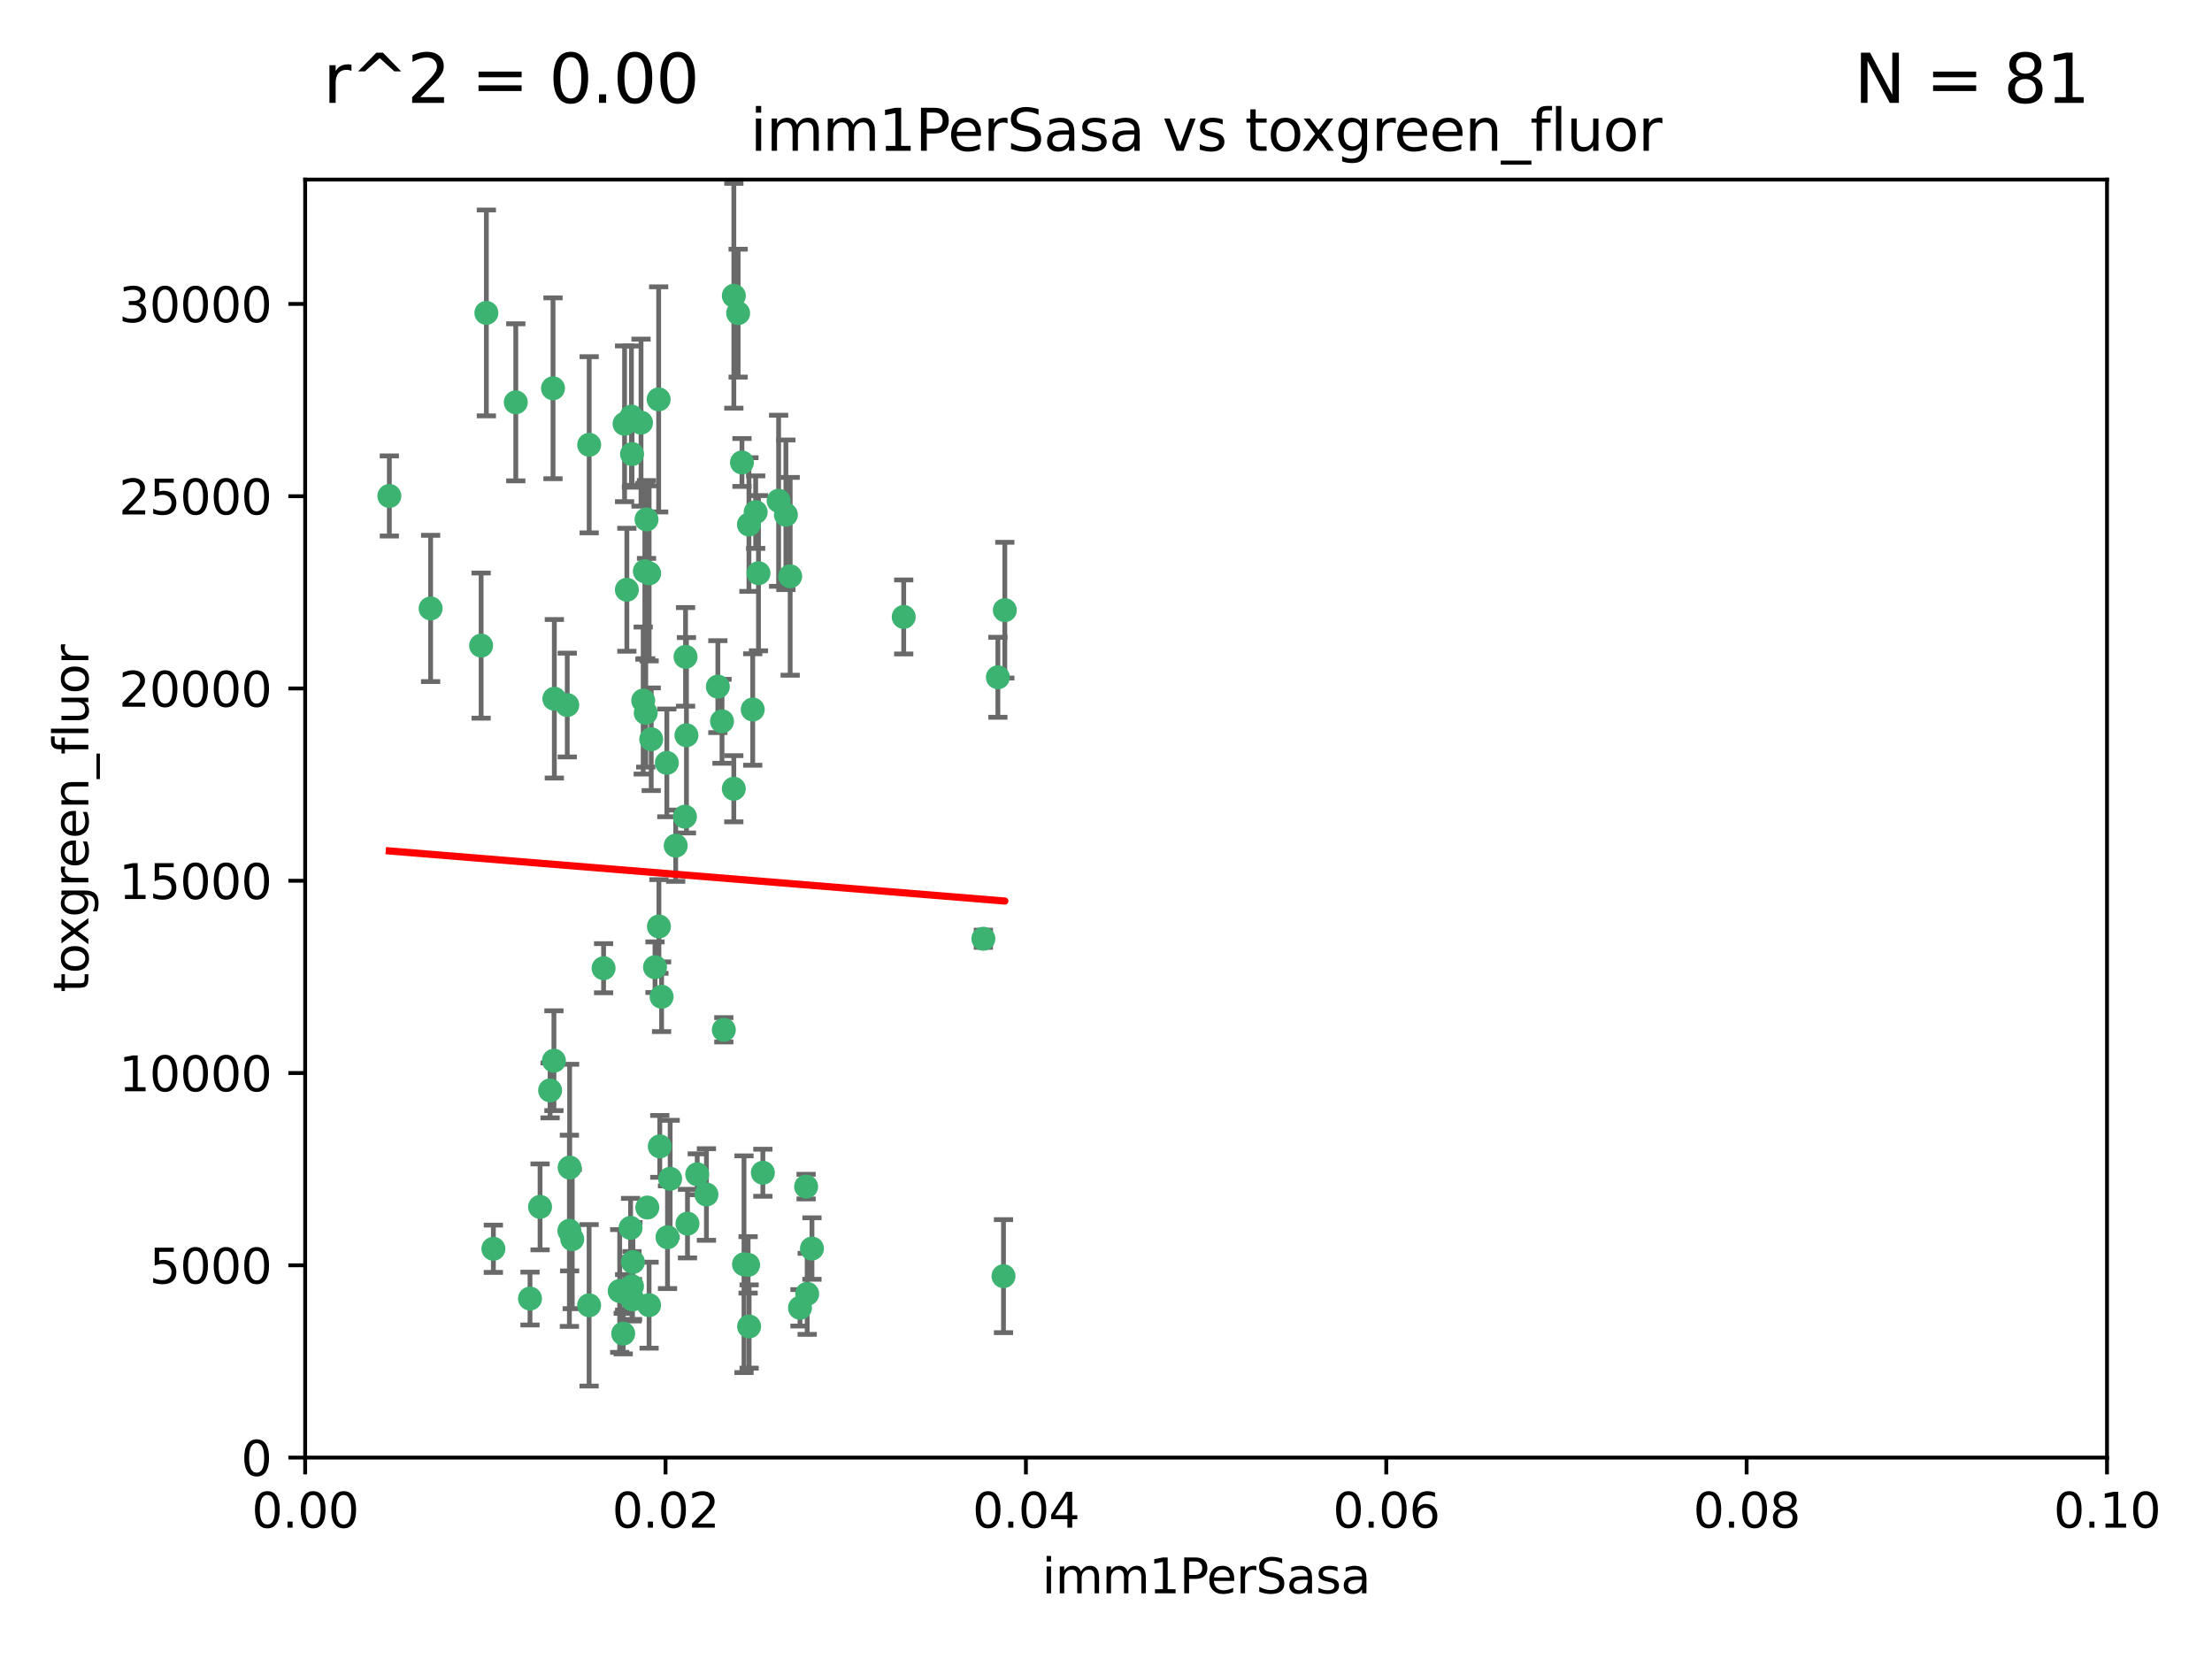 <?xml version="1.0" encoding="utf-8" standalone="no"?>
<!DOCTYPE svg PUBLIC "-//W3C//DTD SVG 1.1//EN"
  "http://www.w3.org/Graphics/SVG/1.1/DTD/svg11.dtd">
<svg xmlns:xlink="http://www.w3.org/1999/xlink" width="460.8pt" height="345.6pt" viewBox="0 0 460.8 345.6" xmlns="http://www.w3.org/2000/svg" version="1.1">
 <defs>
  <style type="text/css">*{stroke-linejoin: round; stroke-linecap: butt}</style>
 </defs>
 <g id="figure_1">
  <g id="patch_1">
   <path d="M 0 345.6 
L 460.8 345.6 
L 460.8 0 
L 0 0 
z
" style="fill: #ffffff"/>
  </g>
  <g id="axes_1">
   <g id="patch_2">
    <path d="M 63.571 303.64 
L 438.93 303.64 
L 438.93 37.411 
L 63.571 37.411 
z
" style="fill: #ffffff"/>
   </g>
   <g id="PathCollection_1">
    <defs>
     <path id="mfd56843f61" d="M 0 1.118 
C 0.297 1.118 0.581 1 0.791 0.791 
C 1 0.581 1.118 0.297 1.118 0 
C 1.118 -0.297 1 -0.581 0.791 -0.791 
C 0.581 -1 0.297 -1.118 0 -1.118 
C -0.297 -1.118 -0.581 -1 -0.791 -0.791 
C -1 -0.581 -1.118 -0.297 -1.118 0 
C -1.118 0.297 -1 0.581 -0.791 0.791 
C -0.581 1 -0.297 1.118 0 1.118 
z
" style="stroke: #3cb371"/>
    </defs>
    <g clip-path="url(#p77289a783a)">
     <use xlink:href="#mfd56843f61" x="81.107" y="103.319" style="fill: #3cb371; stroke: #3cb371"/>
     <use xlink:href="#mfd56843f61" x="101.319" y="65.184" style="fill: #3cb371; stroke: #3cb371"/>
     <use xlink:href="#mfd56843f61" x="100.227" y="134.491" style="fill: #3cb371; stroke: #3cb371"/>
     <use xlink:href="#mfd56843f61" x="89.706" y="126.749" style="fill: #3cb371; stroke: #3cb371"/>
     <use xlink:href="#mfd56843f61" x="156.017" y="109.268" style="fill: #3cb371; stroke: #3cb371"/>
     <use xlink:href="#mfd56843f61" x="137.211" y="83.201" style="fill: #3cb371; stroke: #3cb371"/>
     <use xlink:href="#mfd56843f61" x="169.147" y="260.094" style="fill: #3cb371; stroke: #3cb371"/>
     <use xlink:href="#mfd56843f61" x="107.447" y="83.811" style="fill: #3cb371; stroke: #3cb371"/>
     <use xlink:href="#mfd56843f61" x="130.11" y="88.286" style="fill: #3cb371; stroke: #3cb371"/>
     <use xlink:href="#mfd56843f61" x="149.54" y="143.039" style="fill: #3cb371; stroke: #3cb371"/>
     <use xlink:href="#mfd56843f61" x="130.587" y="122.859" style="fill: #3cb371; stroke: #3cb371"/>
     <use xlink:href="#mfd56843f61" x="164.607" y="120.054" style="fill: #3cb371; stroke: #3cb371"/>
     <use xlink:href="#mfd56843f61" x="134.683" y="108.214" style="fill: #3cb371; stroke: #3cb371"/>
     <use xlink:href="#mfd56843f61" x="162.201" y="104.315" style="fill: #3cb371; stroke: #3cb371"/>
     <use xlink:href="#mfd56843f61" x="152.872" y="61.614" style="fill: #3cb371; stroke: #3cb371"/>
     <use xlink:href="#mfd56843f61" x="133.991" y="145.935" style="fill: #3cb371; stroke: #3cb371"/>
     <use xlink:href="#mfd56843f61" x="133.537" y="88.045" style="fill: #3cb371; stroke: #3cb371"/>
     <use xlink:href="#mfd56843f61" x="115.202" y="80.887" style="fill: #3cb371; stroke: #3cb371"/>
     <use xlink:href="#mfd56843f61" x="135.226" y="119.44" style="fill: #3cb371; stroke: #3cb371"/>
     <use xlink:href="#mfd56843f61" x="131.665" y="94.593" style="fill: #3cb371; stroke: #3cb371"/>
     <use xlink:href="#mfd56843f61" x="157.418" y="106.684" style="fill: #3cb371; stroke: #3cb371"/>
     <use xlink:href="#mfd56843f61" x="125.739" y="201.695" style="fill: #3cb371; stroke: #3cb371"/>
     <use xlink:href="#mfd56843f61" x="131.536" y="86.787" style="fill: #3cb371; stroke: #3cb371"/>
     <use xlink:href="#mfd56843f61" x="102.779" y="260.14" style="fill: #3cb371; stroke: #3cb371"/>
     <use xlink:href="#mfd56843f61" x="150.409" y="150.259" style="fill: #3cb371; stroke: #3cb371"/>
     <use xlink:href="#mfd56843f61" x="118.666" y="243.228" style="fill: #3cb371; stroke: #3cb371"/>
     <use xlink:href="#mfd56843f61" x="154.563" y="96.341" style="fill: #3cb371; stroke: #3cb371"/>
     <use xlink:href="#mfd56843f61" x="158.007" y="119.409" style="fill: #3cb371; stroke: #3cb371"/>
     <use xlink:href="#mfd56843f61" x="153.769" y="65.233" style="fill: #3cb371; stroke: #3cb371"/>
     <use xlink:href="#mfd56843f61" x="118.169" y="146.874" style="fill: #3cb371; stroke: #3cb371"/>
     <use xlink:href="#mfd56843f61" x="136.451" y="201.487" style="fill: #3cb371; stroke: #3cb371"/>
     <use xlink:href="#mfd56843f61" x="143.216" y="254.906" style="fill: #3cb371; stroke: #3cb371"/>
     <use xlink:href="#mfd56843f61" x="142.811" y="136.835" style="fill: #3cb371; stroke: #3cb371"/>
     <use xlink:href="#mfd56843f61" x="163.716" y="107.234" style="fill: #3cb371; stroke: #3cb371"/>
     <use xlink:href="#mfd56843f61" x="138.918" y="158.921" style="fill: #3cb371; stroke: #3cb371"/>
     <use xlink:href="#mfd56843f61" x="130.121" y="269.209" style="fill: #3cb371; stroke: #3cb371"/>
     <use xlink:href="#mfd56843f61" x="112.506" y="251.417" style="fill: #3cb371; stroke: #3cb371"/>
     <use xlink:href="#mfd56843f61" x="207.877" y="141.091" style="fill: #3cb371; stroke: #3cb371"/>
     <use xlink:href="#mfd56843f61" x="209.321" y="127.107" style="fill: #3cb371; stroke: #3cb371"/>
     <use xlink:href="#mfd56843f61" x="134.851" y="251.547" style="fill: #3cb371; stroke: #3cb371"/>
     <use xlink:href="#mfd56843f61" x="119.208" y="258.133" style="fill: #3cb371; stroke: #3cb371"/>
     <use xlink:href="#mfd56843f61" x="137.448" y="238.808" style="fill: #3cb371; stroke: #3cb371"/>
     <use xlink:href="#mfd56843f61" x="155.845" y="263.497" style="fill: #3cb371; stroke: #3cb371"/>
     <use xlink:href="#mfd56843f61" x="140.762" y="176.169" style="fill: #3cb371; stroke: #3cb371"/>
     <use xlink:href="#mfd56843f61" x="152.865" y="164.309" style="fill: #3cb371; stroke: #3cb371"/>
     <use xlink:href="#mfd56843f61" x="114.597" y="227.152" style="fill: #3cb371; stroke: #3cb371"/>
     <use xlink:href="#mfd56843f61" x="137.267" y="193.002" style="fill: #3cb371; stroke: #3cb371"/>
     <use xlink:href="#mfd56843f61" x="110.41" y="270.514" style="fill: #3cb371; stroke: #3cb371"/>
     <use xlink:href="#mfd56843f61" x="131.656" y="267.951" style="fill: #3cb371; stroke: #3cb371"/>
     <use xlink:href="#mfd56843f61" x="131.847" y="262.903" style="fill: #3cb371; stroke: #3cb371"/>
     <use xlink:href="#mfd56843f61" x="188.259" y="128.518" style="fill: #3cb371; stroke: #3cb371"/>
     <use xlink:href="#mfd56843f61" x="129.825" y="277.818" style="fill: #3cb371; stroke: #3cb371"/>
     <use xlink:href="#mfd56843f61" x="131.762" y="270.703" style="fill: #3cb371; stroke: #3cb371"/>
     <use xlink:href="#mfd56843f61" x="166.652" y="272.443" style="fill: #3cb371; stroke: #3cb371"/>
     <use xlink:href="#mfd56843f61" x="154.991" y="263.364" style="fill: #3cb371; stroke: #3cb371"/>
     <use xlink:href="#mfd56843f61" x="134.52" y="148.507" style="fill: #3cb371; stroke: #3cb371"/>
     <use xlink:href="#mfd56843f61" x="147.163" y="248.836" style="fill: #3cb371; stroke: #3cb371"/>
     <use xlink:href="#mfd56843f61" x="142.999" y="153.171" style="fill: #3cb371; stroke: #3cb371"/>
     <use xlink:href="#mfd56843f61" x="204.855" y="195.558" style="fill: #3cb371; stroke: #3cb371"/>
     <use xlink:href="#mfd56843f61" x="156.053" y="276.333" style="fill: #3cb371; stroke: #3cb371"/>
     <use xlink:href="#mfd56843f61" x="150.784" y="214.524" style="fill: #3cb371; stroke: #3cb371"/>
     <use xlink:href="#mfd56843f61" x="209.046" y="265.846" style="fill: #3cb371; stroke: #3cb371"/>
     <use xlink:href="#mfd56843f61" x="137.823" y="207.64" style="fill: #3cb371; stroke: #3cb371"/>
     <use xlink:href="#mfd56843f61" x="156.807" y="147.801" style="fill: #3cb371; stroke: #3cb371"/>
     <use xlink:href="#mfd56843f61" x="167.929" y="247.192" style="fill: #3cb371; stroke: #3cb371"/>
     <use xlink:href="#mfd56843f61" x="142.68" y="170.133" style="fill: #3cb371; stroke: #3cb371"/>
     <use xlink:href="#mfd56843f61" x="122.722" y="271.92" style="fill: #3cb371; stroke: #3cb371"/>
     <use xlink:href="#mfd56843f61" x="131.356" y="255.796" style="fill: #3cb371; stroke: #3cb371"/>
     <use xlink:href="#mfd56843f61" x="115.394" y="220.964" style="fill: #3cb371; stroke: #3cb371"/>
     <use xlink:href="#mfd56843f61" x="129.096" y="268.93" style="fill: #3cb371; stroke: #3cb371"/>
     <use xlink:href="#mfd56843f61" x="118.616" y="256.398" style="fill: #3cb371; stroke: #3cb371"/>
     <use xlink:href="#mfd56843f61" x="115.48" y="145.567" style="fill: #3cb371; stroke: #3cb371"/>
     <use xlink:href="#mfd56843f61" x="122.738" y="92.655" style="fill: #3cb371; stroke: #3cb371"/>
     <use xlink:href="#mfd56843f61" x="135.215" y="271.892" style="fill: #3cb371; stroke: #3cb371"/>
     <use xlink:href="#mfd56843f61" x="134.334" y="119.004" style="fill: #3cb371; stroke: #3cb371"/>
     <use xlink:href="#mfd56843f61" x="139.056" y="257.738" style="fill: #3cb371; stroke: #3cb371"/>
     <use xlink:href="#mfd56843f61" x="158.917" y="244.305" style="fill: #3cb371; stroke: #3cb371"/>
     <use xlink:href="#mfd56843f61" x="139.605" y="245.561" style="fill: #3cb371; stroke: #3cb371"/>
     <use xlink:href="#mfd56843f61" x="145.249" y="244.625" style="fill: #3cb371; stroke: #3cb371"/>
     <use xlink:href="#mfd56843f61" x="168.152" y="269.529" style="fill: #3cb371; stroke: #3cb371"/>
     <use xlink:href="#mfd56843f61" x="135.66" y="153.996" style="fill: #3cb371; stroke: #3cb371"/>
    </g>
   </g>
   <g id="matplotlib.axis_1">
    <g id="xtick_1">
     <g id="line2d_1">
      <defs>
       <path id="m1249d27aea" d="M 0 0 
L 0 3.5 
" style="stroke: #000000; stroke-width: 0.8"/>
      </defs>
      <g>
       <use xlink:href="#m1249d27aea" x="63.571" y="303.64" style="stroke: #000000; stroke-width: 0.8"/>
      </g>
     </g>
     <g id="text_1">
      <!-- 0.00 -->
      <g transform="translate(52.438 318.238)scale(0.1 -0.1)">
       <defs>
        <path id="DejaVuSans-30" d="M 2034 4250 
Q 1547 4250 1301 3770 
Q 1056 3291 1056 2328 
Q 1056 1369 1301 889 
Q 1547 409 2034 409 
Q 2525 409 2770 889 
Q 3016 1369 3016 2328 
Q 3016 3291 2770 3770 
Q 2525 4250 2034 4250 
z
M 2034 4750 
Q 2819 4750 3233 4129 
Q 3647 3509 3647 2328 
Q 3647 1150 3233 529 
Q 2819 -91 2034 -91 
Q 1250 -91 836 529 
Q 422 1150 422 2328 
Q 422 3509 836 4129 
Q 1250 4750 2034 4750 
z
" transform="scale(0.016)"/>
        <path id="DejaVuSans-2e" d="M 684 794 
L 1344 794 
L 1344 0 
L 684 0 
L 684 794 
z
" transform="scale(0.016)"/>
       </defs>
       <use xlink:href="#DejaVuSans-30"/>
       <use xlink:href="#DejaVuSans-2e" x="63.623"/>
       <use xlink:href="#DejaVuSans-30" x="95.41"/>
       <use xlink:href="#DejaVuSans-30" x="159.033"/>
      </g>
     </g>
    </g>
    <g id="xtick_2">
     <g id="line2d_2">
      <g>
       <use xlink:href="#m1249d27aea" x="138.643" y="303.64" style="stroke: #000000; stroke-width: 0.8"/>
      </g>
     </g>
     <g id="text_2">
      <!-- 0.02 -->
      <g transform="translate(127.51 318.238)scale(0.1 -0.1)">
       <defs>
        <path id="DejaVuSans-32" d="M 1228 531 
L 3431 531 
L 3431 0 
L 469 0 
L 469 531 
Q 828 903 1448 1529 
Q 2069 2156 2228 2338 
Q 2531 2678 2651 2914 
Q 2772 3150 2772 3378 
Q 2772 3750 2511 3984 
Q 2250 4219 1831 4219 
Q 1534 4219 1204 4116 
Q 875 4013 500 3803 
L 500 4441 
Q 881 4594 1212 4672 
Q 1544 4750 1819 4750 
Q 2544 4750 2975 4387 
Q 3406 4025 3406 3419 
Q 3406 3131 3298 2873 
Q 3191 2616 2906 2266 
Q 2828 2175 2409 1742 
Q 1991 1309 1228 531 
z
" transform="scale(0.016)"/>
       </defs>
       <use xlink:href="#DejaVuSans-30"/>
       <use xlink:href="#DejaVuSans-2e" x="63.623"/>
       <use xlink:href="#DejaVuSans-30" x="95.41"/>
       <use xlink:href="#DejaVuSans-32" x="159.033"/>
      </g>
     </g>
    </g>
    <g id="xtick_3">
     <g id="line2d_3">
      <g>
       <use xlink:href="#m1249d27aea" x="213.715" y="303.64" style="stroke: #000000; stroke-width: 0.8"/>
      </g>
     </g>
     <g id="text_3">
      <!-- 0.04 -->
      <g transform="translate(202.582 318.238)scale(0.1 -0.1)">
       <defs>
        <path id="DejaVuSans-34" d="M 2419 4116 
L 825 1625 
L 2419 1625 
L 2419 4116 
z
M 2253 4666 
L 3047 4666 
L 3047 1625 
L 3713 1625 
L 3713 1100 
L 3047 1100 
L 3047 0 
L 2419 0 
L 2419 1100 
L 313 1100 
L 313 1709 
L 2253 4666 
z
" transform="scale(0.016)"/>
       </defs>
       <use xlink:href="#DejaVuSans-30"/>
       <use xlink:href="#DejaVuSans-2e" x="63.623"/>
       <use xlink:href="#DejaVuSans-30" x="95.41"/>
       <use xlink:href="#DejaVuSans-34" x="159.033"/>
      </g>
     </g>
    </g>
    <g id="xtick_4">
     <g id="line2d_4">
      <g>
       <use xlink:href="#m1249d27aea" x="288.786" y="303.64" style="stroke: #000000; stroke-width: 0.8"/>
      </g>
     </g>
     <g id="text_4">
      <!-- 0.06 -->
      <g transform="translate(277.654 318.238)scale(0.1 -0.1)">
       <defs>
        <path id="DejaVuSans-36" d="M 2113 2584 
Q 1688 2584 1439 2293 
Q 1191 2003 1191 1497 
Q 1191 994 1439 701 
Q 1688 409 2113 409 
Q 2538 409 2786 701 
Q 3034 994 3034 1497 
Q 3034 2003 2786 2293 
Q 2538 2584 2113 2584 
z
M 3366 4563 
L 3366 3988 
Q 3128 4100 2886 4159 
Q 2644 4219 2406 4219 
Q 1781 4219 1451 3797 
Q 1122 3375 1075 2522 
Q 1259 2794 1537 2939 
Q 1816 3084 2150 3084 
Q 2853 3084 3261 2657 
Q 3669 2231 3669 1497 
Q 3669 778 3244 343 
Q 2819 -91 2113 -91 
Q 1303 -91 875 529 
Q 447 1150 447 2328 
Q 447 3434 972 4092 
Q 1497 4750 2381 4750 
Q 2619 4750 2861 4703 
Q 3103 4656 3366 4563 
z
" transform="scale(0.016)"/>
       </defs>
       <use xlink:href="#DejaVuSans-30"/>
       <use xlink:href="#DejaVuSans-2e" x="63.623"/>
       <use xlink:href="#DejaVuSans-30" x="95.41"/>
       <use xlink:href="#DejaVuSans-36" x="159.033"/>
      </g>
     </g>
    </g>
    <g id="xtick_5">
     <g id="line2d_5">
      <g>
       <use xlink:href="#m1249d27aea" x="363.858" y="303.64" style="stroke: #000000; stroke-width: 0.8"/>
      </g>
     </g>
     <g id="text_5">
      <!-- 0.08 -->
      <g transform="translate(352.725 318.238)scale(0.1 -0.1)">
       <defs>
        <path id="DejaVuSans-38" d="M 2034 2216 
Q 1584 2216 1326 1975 
Q 1069 1734 1069 1313 
Q 1069 891 1326 650 
Q 1584 409 2034 409 
Q 2484 409 2743 651 
Q 3003 894 3003 1313 
Q 3003 1734 2745 1975 
Q 2488 2216 2034 2216 
z
M 1403 2484 
Q 997 2584 770 2862 
Q 544 3141 544 3541 
Q 544 4100 942 4425 
Q 1341 4750 2034 4750 
Q 2731 4750 3128 4425 
Q 3525 4100 3525 3541 
Q 3525 3141 3298 2862 
Q 3072 2584 2669 2484 
Q 3125 2378 3379 2068 
Q 3634 1759 3634 1313 
Q 3634 634 3220 271 
Q 2806 -91 2034 -91 
Q 1263 -91 848 271 
Q 434 634 434 1313 
Q 434 1759 690 2068 
Q 947 2378 1403 2484 
z
M 1172 3481 
Q 1172 3119 1398 2916 
Q 1625 2713 2034 2713 
Q 2441 2713 2670 2916 
Q 2900 3119 2900 3481 
Q 2900 3844 2670 4047 
Q 2441 4250 2034 4250 
Q 1625 4250 1398 4047 
Q 1172 3844 1172 3481 
z
" transform="scale(0.016)"/>
       </defs>
       <use xlink:href="#DejaVuSans-30"/>
       <use xlink:href="#DejaVuSans-2e" x="63.623"/>
       <use xlink:href="#DejaVuSans-30" x="95.41"/>
       <use xlink:href="#DejaVuSans-38" x="159.033"/>
      </g>
     </g>
    </g>
    <g id="xtick_6">
     <g id="line2d_6">
      <g>
       <use xlink:href="#m1249d27aea" x="438.93" y="303.64" style="stroke: #000000; stroke-width: 0.8"/>
      </g>
     </g>
     <g id="text_6">
      <!-- 0.10 -->
      <g transform="translate(427.797 318.238)scale(0.1 -0.1)">
       <defs>
        <path id="DejaVuSans-31" d="M 794 531 
L 1825 531 
L 1825 4091 
L 703 3866 
L 703 4441 
L 1819 4666 
L 2450 4666 
L 2450 531 
L 3481 531 
L 3481 0 
L 794 0 
L 794 531 
z
" transform="scale(0.016)"/>
       </defs>
       <use xlink:href="#DejaVuSans-30"/>
       <use xlink:href="#DejaVuSans-2e" x="63.623"/>
       <use xlink:href="#DejaVuSans-31" x="95.41"/>
       <use xlink:href="#DejaVuSans-30" x="159.033"/>
      </g>
     </g>
    </g>
    <g id="text_7">
     <!-- imm1PerSasa -->
     <g transform="translate(217.067 331.917)scale(0.1 -0.1)">
      <defs>
       <path id="DejaVuSans-69" d="M 603 3500 
L 1178 3500 
L 1178 0 
L 603 0 
L 603 3500 
z
M 603 4863 
L 1178 4863 
L 1178 4134 
L 603 4134 
L 603 4863 
z
" transform="scale(0.016)"/>
       <path id="DejaVuSans-6d" d="M 3328 2828 
Q 3544 3216 3844 3400 
Q 4144 3584 4550 3584 
Q 5097 3584 5394 3201 
Q 5691 2819 5691 2113 
L 5691 0 
L 5113 0 
L 5113 2094 
Q 5113 2597 4934 2840 
Q 4756 3084 4391 3084 
Q 3944 3084 3684 2787 
Q 3425 2491 3425 1978 
L 3425 0 
L 2847 0 
L 2847 2094 
Q 2847 2600 2669 2842 
Q 2491 3084 2119 3084 
Q 1678 3084 1418 2786 
Q 1159 2488 1159 1978 
L 1159 0 
L 581 0 
L 581 3500 
L 1159 3500 
L 1159 2956 
Q 1356 3278 1631 3431 
Q 1906 3584 2284 3584 
Q 2666 3584 2933 3390 
Q 3200 3197 3328 2828 
z
" transform="scale(0.016)"/>
       <path id="DejaVuSans-50" d="M 1259 4147 
L 1259 2394 
L 2053 2394 
Q 2494 2394 2734 2622 
Q 2975 2850 2975 3272 
Q 2975 3691 2734 3919 
Q 2494 4147 2053 4147 
L 1259 4147 
z
M 628 4666 
L 2053 4666 
Q 2838 4666 3239 4311 
Q 3641 3956 3641 3272 
Q 3641 2581 3239 2228 
Q 2838 1875 2053 1875 
L 1259 1875 
L 1259 0 
L 628 0 
L 628 4666 
z
" transform="scale(0.016)"/>
       <path id="DejaVuSans-65" d="M 3597 1894 
L 3597 1613 
L 953 1613 
Q 991 1019 1311 708 
Q 1631 397 2203 397 
Q 2534 397 2845 478 
Q 3156 559 3463 722 
L 3463 178 
Q 3153 47 2828 -22 
Q 2503 -91 2169 -91 
Q 1331 -91 842 396 
Q 353 884 353 1716 
Q 353 2575 817 3079 
Q 1281 3584 2069 3584 
Q 2775 3584 3186 3129 
Q 3597 2675 3597 1894 
z
M 3022 2063 
Q 3016 2534 2758 2815 
Q 2500 3097 2075 3097 
Q 1594 3097 1305 2825 
Q 1016 2553 972 2059 
L 3022 2063 
z
" transform="scale(0.016)"/>
       <path id="DejaVuSans-72" d="M 2631 2963 
Q 2534 3019 2420 3045 
Q 2306 3072 2169 3072 
Q 1681 3072 1420 2755 
Q 1159 2438 1159 1844 
L 1159 0 
L 581 0 
L 581 3500 
L 1159 3500 
L 1159 2956 
Q 1341 3275 1631 3429 
Q 1922 3584 2338 3584 
Q 2397 3584 2469 3576 
Q 2541 3569 2628 3553 
L 2631 2963 
z
" transform="scale(0.016)"/>
       <path id="DejaVuSans-53" d="M 3425 4513 
L 3425 3897 
Q 3066 4069 2747 4153 
Q 2428 4238 2131 4238 
Q 1616 4238 1336 4038 
Q 1056 3838 1056 3469 
Q 1056 3159 1242 3001 
Q 1428 2844 1947 2747 
L 2328 2669 
Q 3034 2534 3370 2195 
Q 3706 1856 3706 1288 
Q 3706 609 3251 259 
Q 2797 -91 1919 -91 
Q 1588 -91 1214 -16 
Q 841 59 441 206 
L 441 856 
Q 825 641 1194 531 
Q 1563 422 1919 422 
Q 2459 422 2753 634 
Q 3047 847 3047 1241 
Q 3047 1584 2836 1778 
Q 2625 1972 2144 2069 
L 1759 2144 
Q 1053 2284 737 2584 
Q 422 2884 422 3419 
Q 422 4038 858 4394 
Q 1294 4750 2059 4750 
Q 2388 4750 2728 4690 
Q 3069 4631 3425 4513 
z
" transform="scale(0.016)"/>
       <path id="DejaVuSans-61" d="M 2194 1759 
Q 1497 1759 1228 1600 
Q 959 1441 959 1056 
Q 959 750 1161 570 
Q 1363 391 1709 391 
Q 2188 391 2477 730 
Q 2766 1069 2766 1631 
L 2766 1759 
L 2194 1759 
z
M 3341 1997 
L 3341 0 
L 2766 0 
L 2766 531 
Q 2569 213 2275 61 
Q 1981 -91 1556 -91 
Q 1019 -91 701 211 
Q 384 513 384 1019 
Q 384 1609 779 1909 
Q 1175 2209 1959 2209 
L 2766 2209 
L 2766 2266 
Q 2766 2663 2505 2880 
Q 2244 3097 1772 3097 
Q 1472 3097 1187 3025 
Q 903 2953 641 2809 
L 641 3341 
Q 956 3463 1253 3523 
Q 1550 3584 1831 3584 
Q 2591 3584 2966 3190 
Q 3341 2797 3341 1997 
z
" transform="scale(0.016)"/>
       <path id="DejaVuSans-73" d="M 2834 3397 
L 2834 2853 
Q 2591 2978 2328 3040 
Q 2066 3103 1784 3103 
Q 1356 3103 1142 2972 
Q 928 2841 928 2578 
Q 928 2378 1081 2264 
Q 1234 2150 1697 2047 
L 1894 2003 
Q 2506 1872 2764 1633 
Q 3022 1394 3022 966 
Q 3022 478 2636 193 
Q 2250 -91 1575 -91 
Q 1294 -91 989 -36 
Q 684 19 347 128 
L 347 722 
Q 666 556 975 473 
Q 1284 391 1588 391 
Q 1994 391 2212 530 
Q 2431 669 2431 922 
Q 2431 1156 2273 1281 
Q 2116 1406 1581 1522 
L 1381 1569 
Q 847 1681 609 1914 
Q 372 2147 372 2553 
Q 372 3047 722 3315 
Q 1072 3584 1716 3584 
Q 2034 3584 2315 3537 
Q 2597 3491 2834 3397 
z
" transform="scale(0.016)"/>
      </defs>
      <use xlink:href="#DejaVuSans-69"/>
      <use xlink:href="#DejaVuSans-6d" x="27.783"/>
      <use xlink:href="#DejaVuSans-6d" x="125.195"/>
      <use xlink:href="#DejaVuSans-31" x="222.607"/>
      <use xlink:href="#DejaVuSans-50" x="286.23"/>
      <use xlink:href="#DejaVuSans-65" x="342.908"/>
      <use xlink:href="#DejaVuSans-72" x="404.432"/>
      <use xlink:href="#DejaVuSans-53" x="445.545"/>
      <use xlink:href="#DejaVuSans-61" x="509.021"/>
      <use xlink:href="#DejaVuSans-73" x="570.301"/>
      <use xlink:href="#DejaVuSans-61" x="622.4"/>
     </g>
    </g>
   </g>
   <g id="matplotlib.axis_2">
    <g id="ytick_1">
     <g id="line2d_7">
      <defs>
       <path id="m75a1183ed8" d="M 0 0 
L -3.5 0 
" style="stroke: #000000; stroke-width: 0.8"/>
      </defs>
      <g>
       <use xlink:href="#m75a1183ed8" x="63.571" y="303.64" style="stroke: #000000; stroke-width: 0.8"/>
      </g>
     </g>
     <g id="text_8">
      <!-- 0 -->
      <g transform="translate(50.209 307.439)scale(0.1 -0.1)">
       <use xlink:href="#DejaVuSans-30"/>
      </g>
     </g>
    </g>
    <g id="ytick_2">
     <g id="line2d_8">
      <g>
       <use xlink:href="#m75a1183ed8" x="63.571" y="263.586" style="stroke: #000000; stroke-width: 0.8"/>
      </g>
     </g>
     <g id="text_9">
      <!-- 5000 -->
      <g transform="translate(31.121 267.385)scale(0.1 -0.1)">
       <defs>
        <path id="DejaVuSans-35" d="M 691 4666 
L 3169 4666 
L 3169 4134 
L 1269 4134 
L 1269 2991 
Q 1406 3038 1543 3061 
Q 1681 3084 1819 3084 
Q 2600 3084 3056 2656 
Q 3513 2228 3513 1497 
Q 3513 744 3044 326 
Q 2575 -91 1722 -91 
Q 1428 -91 1123 -41 
Q 819 9 494 109 
L 494 744 
Q 775 591 1075 516 
Q 1375 441 1709 441 
Q 2250 441 2565 725 
Q 2881 1009 2881 1497 
Q 2881 1984 2565 2268 
Q 2250 2553 1709 2553 
Q 1456 2553 1204 2497 
Q 953 2441 691 2322 
L 691 4666 
z
" transform="scale(0.016)"/>
       </defs>
       <use xlink:href="#DejaVuSans-35"/>
       <use xlink:href="#DejaVuSans-30" x="63.623"/>
       <use xlink:href="#DejaVuSans-30" x="127.246"/>
       <use xlink:href="#DejaVuSans-30" x="190.869"/>
      </g>
     </g>
    </g>
    <g id="ytick_3">
     <g id="line2d_9">
      <g>
       <use xlink:href="#m75a1183ed8" x="63.571" y="223.532" style="stroke: #000000; stroke-width: 0.8"/>
      </g>
     </g>
     <g id="text_10">
      <!-- 10000 -->
      <g transform="translate(24.759 227.331)scale(0.1 -0.1)">
       <use xlink:href="#DejaVuSans-31"/>
       <use xlink:href="#DejaVuSans-30" x="63.623"/>
       <use xlink:href="#DejaVuSans-30" x="127.246"/>
       <use xlink:href="#DejaVuSans-30" x="190.869"/>
       <use xlink:href="#DejaVuSans-30" x="254.492"/>
      </g>
     </g>
    </g>
    <g id="ytick_4">
     <g id="line2d_10">
      <g>
       <use xlink:href="#m75a1183ed8" x="63.571" y="183.478" style="stroke: #000000; stroke-width: 0.8"/>
      </g>
     </g>
     <g id="text_11">
      <!-- 15000 -->
      <g transform="translate(24.759 187.278)scale(0.1 -0.1)">
       <use xlink:href="#DejaVuSans-31"/>
       <use xlink:href="#DejaVuSans-35" x="63.623"/>
       <use xlink:href="#DejaVuSans-30" x="127.246"/>
       <use xlink:href="#DejaVuSans-30" x="190.869"/>
       <use xlink:href="#DejaVuSans-30" x="254.492"/>
      </g>
     </g>
    </g>
    <g id="ytick_5">
     <g id="line2d_11">
      <g>
       <use xlink:href="#m75a1183ed8" x="63.571" y="143.424" style="stroke: #000000; stroke-width: 0.8"/>
      </g>
     </g>
     <g id="text_12">
      <!-- 20000 -->
      <g transform="translate(24.759 147.224)scale(0.1 -0.1)">
       <use xlink:href="#DejaVuSans-32"/>
       <use xlink:href="#DejaVuSans-30" x="63.623"/>
       <use xlink:href="#DejaVuSans-30" x="127.246"/>
       <use xlink:href="#DejaVuSans-30" x="190.869"/>
       <use xlink:href="#DejaVuSans-30" x="254.492"/>
      </g>
     </g>
    </g>
    <g id="ytick_6">
     <g id="line2d_12">
      <g>
       <use xlink:href="#m75a1183ed8" x="63.571" y="103.371" style="stroke: #000000; stroke-width: 0.8"/>
      </g>
     </g>
     <g id="text_13">
      <!-- 25000 -->
      <g transform="translate(24.759 107.17)scale(0.1 -0.1)">
       <use xlink:href="#DejaVuSans-32"/>
       <use xlink:href="#DejaVuSans-35" x="63.623"/>
       <use xlink:href="#DejaVuSans-30" x="127.246"/>
       <use xlink:href="#DejaVuSans-30" x="190.869"/>
       <use xlink:href="#DejaVuSans-30" x="254.492"/>
      </g>
     </g>
    </g>
    <g id="ytick_7">
     <g id="line2d_13">
      <g>
       <use xlink:href="#m75a1183ed8" x="63.571" y="63.317" style="stroke: #000000; stroke-width: 0.8"/>
      </g>
     </g>
     <g id="text_14">
      <!-- 30000 -->
      <g transform="translate(24.759 67.116)scale(0.1 -0.1)">
       <defs>
        <path id="DejaVuSans-33" d="M 2597 2516 
Q 3050 2419 3304 2112 
Q 3559 1806 3559 1356 
Q 3559 666 3084 287 
Q 2609 -91 1734 -91 
Q 1441 -91 1130 -33 
Q 819 25 488 141 
L 488 750 
Q 750 597 1062 519 
Q 1375 441 1716 441 
Q 2309 441 2620 675 
Q 2931 909 2931 1356 
Q 2931 1769 2642 2001 
Q 2353 2234 1838 2234 
L 1294 2234 
L 1294 2753 
L 1863 2753 
Q 2328 2753 2575 2939 
Q 2822 3125 2822 3475 
Q 2822 3834 2567 4026 
Q 2313 4219 1838 4219 
Q 1578 4219 1281 4162 
Q 984 4106 628 3988 
L 628 4550 
Q 988 4650 1302 4700 
Q 1616 4750 1894 4750 
Q 2613 4750 3031 4423 
Q 3450 4097 3450 3541 
Q 3450 3153 3228 2886 
Q 3006 2619 2597 2516 
z
" transform="scale(0.016)"/>
       </defs>
       <use xlink:href="#DejaVuSans-33"/>
       <use xlink:href="#DejaVuSans-30" x="63.623"/>
       <use xlink:href="#DejaVuSans-30" x="127.246"/>
       <use xlink:href="#DejaVuSans-30" x="190.869"/>
       <use xlink:href="#DejaVuSans-30" x="254.492"/>
      </g>
     </g>
    </g>
    <g id="text_15">
     <!-- toxgreen_fluor -->
     <g transform="translate(18.401 206.72)rotate(-90)scale(0.1 -0.1)">
      <defs>
       <path id="DejaVuSans-74" d="M 1172 4494 
L 1172 3500 
L 2356 3500 
L 2356 3053 
L 1172 3053 
L 1172 1153 
Q 1172 725 1289 603 
Q 1406 481 1766 481 
L 2356 481 
L 2356 0 
L 1766 0 
Q 1100 0 847 248 
Q 594 497 594 1153 
L 594 3053 
L 172 3053 
L 172 3500 
L 594 3500 
L 594 4494 
L 1172 4494 
z
" transform="scale(0.016)"/>
       <path id="DejaVuSans-6f" d="M 1959 3097 
Q 1497 3097 1228 2736 
Q 959 2375 959 1747 
Q 959 1119 1226 758 
Q 1494 397 1959 397 
Q 2419 397 2687 759 
Q 2956 1122 2956 1747 
Q 2956 2369 2687 2733 
Q 2419 3097 1959 3097 
z
M 1959 3584 
Q 2709 3584 3137 3096 
Q 3566 2609 3566 1747 
Q 3566 888 3137 398 
Q 2709 -91 1959 -91 
Q 1206 -91 779 398 
Q 353 888 353 1747 
Q 353 2609 779 3096 
Q 1206 3584 1959 3584 
z
" transform="scale(0.016)"/>
       <path id="DejaVuSans-78" d="M 3513 3500 
L 2247 1797 
L 3578 0 
L 2900 0 
L 1881 1375 
L 863 0 
L 184 0 
L 1544 1831 
L 300 3500 
L 978 3500 
L 1906 2253 
L 2834 3500 
L 3513 3500 
z
" transform="scale(0.016)"/>
       <path id="DejaVuSans-67" d="M 2906 1791 
Q 2906 2416 2648 2759 
Q 2391 3103 1925 3103 
Q 1463 3103 1205 2759 
Q 947 2416 947 1791 
Q 947 1169 1205 825 
Q 1463 481 1925 481 
Q 2391 481 2648 825 
Q 2906 1169 2906 1791 
z
M 3481 434 
Q 3481 -459 3084 -895 
Q 2688 -1331 1869 -1331 
Q 1566 -1331 1297 -1286 
Q 1028 -1241 775 -1147 
L 775 -588 
Q 1028 -725 1275 -790 
Q 1522 -856 1778 -856 
Q 2344 -856 2625 -561 
Q 2906 -266 2906 331 
L 2906 616 
Q 2728 306 2450 153 
Q 2172 0 1784 0 
Q 1141 0 747 490 
Q 353 981 353 1791 
Q 353 2603 747 3093 
Q 1141 3584 1784 3584 
Q 2172 3584 2450 3431 
Q 2728 3278 2906 2969 
L 2906 3500 
L 3481 3500 
L 3481 434 
z
" transform="scale(0.016)"/>
       <path id="DejaVuSans-6e" d="M 3513 2113 
L 3513 0 
L 2938 0 
L 2938 2094 
Q 2938 2591 2744 2837 
Q 2550 3084 2163 3084 
Q 1697 3084 1428 2787 
Q 1159 2491 1159 1978 
L 1159 0 
L 581 0 
L 581 3500 
L 1159 3500 
L 1159 2956 
Q 1366 3272 1645 3428 
Q 1925 3584 2291 3584 
Q 2894 3584 3203 3211 
Q 3513 2838 3513 2113 
z
" transform="scale(0.016)"/>
       <path id="DejaVuSans-5f" d="M 3263 -1063 
L 3263 -1509 
L -63 -1509 
L -63 -1063 
L 3263 -1063 
z
" transform="scale(0.016)"/>
       <path id="DejaVuSans-66" d="M 2375 4863 
L 2375 4384 
L 1825 4384 
Q 1516 4384 1395 4259 
Q 1275 4134 1275 3809 
L 1275 3500 
L 2222 3500 
L 2222 3053 
L 1275 3053 
L 1275 0 
L 697 0 
L 697 3053 
L 147 3053 
L 147 3500 
L 697 3500 
L 697 3744 
Q 697 4328 969 4595 
Q 1241 4863 1831 4863 
L 2375 4863 
z
" transform="scale(0.016)"/>
       <path id="DejaVuSans-6c" d="M 603 4863 
L 1178 4863 
L 1178 0 
L 603 0 
L 603 4863 
z
" transform="scale(0.016)"/>
       <path id="DejaVuSans-75" d="M 544 1381 
L 544 3500 
L 1119 3500 
L 1119 1403 
Q 1119 906 1312 657 
Q 1506 409 1894 409 
Q 2359 409 2629 706 
Q 2900 1003 2900 1516 
L 2900 3500 
L 3475 3500 
L 3475 0 
L 2900 0 
L 2900 538 
Q 2691 219 2414 64 
Q 2138 -91 1772 -91 
Q 1169 -91 856 284 
Q 544 659 544 1381 
z
M 1991 3584 
L 1991 3584 
z
" transform="scale(0.016)"/>
      </defs>
      <use xlink:href="#DejaVuSans-74"/>
      <use xlink:href="#DejaVuSans-6f" x="39.209"/>
      <use xlink:href="#DejaVuSans-78" x="97.266"/>
      <use xlink:href="#DejaVuSans-67" x="156.445"/>
      <use xlink:href="#DejaVuSans-72" x="219.922"/>
      <use xlink:href="#DejaVuSans-65" x="258.785"/>
      <use xlink:href="#DejaVuSans-65" x="320.309"/>
      <use xlink:href="#DejaVuSans-6e" x="381.832"/>
      <use xlink:href="#DejaVuSans-5f" x="445.211"/>
      <use xlink:href="#DejaVuSans-66" x="495.211"/>
      <use xlink:href="#DejaVuSans-6c" x="530.416"/>
      <use xlink:href="#DejaVuSans-75" x="558.199"/>
      <use xlink:href="#DejaVuSans-6f" x="621.578"/>
      <use xlink:href="#DejaVuSans-72" x="682.76"/>
     </g>
    </g>
   </g>
   <g id="LineCollection_1">
    <path d="M 81.107 111.662 
L 81.107 94.976 
" clip-path="url(#p77289a783a)" style="fill: none; stroke: #696969"/>
    <path d="M 101.319 86.629 
L 101.319 43.739 
" clip-path="url(#p77289a783a)" style="fill: none; stroke: #696969"/>
    <path d="M 100.227 149.606 
L 100.227 119.375 
" clip-path="url(#p77289a783a)" style="fill: none; stroke: #696969"/>
    <path d="M 89.706 141.983 
L 89.706 111.515 
" clip-path="url(#p77289a783a)" style="fill: none; stroke: #696969"/>
    <path d="M 156.017 123.191 
L 156.017 95.346 
" clip-path="url(#p77289a783a)" style="fill: none; stroke: #696969"/>
    <path d="M 137.211 106.648 
L 137.211 59.753 
" clip-path="url(#p77289a783a)" style="fill: none; stroke: #696969"/>
    <path d="M 169.147 266.497 
L 169.147 253.692 
" clip-path="url(#p77289a783a)" style="fill: none; stroke: #696969"/>
    <path d="M 107.447 100.173 
L 107.447 67.45 
" clip-path="url(#p77289a783a)" style="fill: none; stroke: #696969"/>
    <path d="M 130.11 104.51 
L 130.11 72.063 
" clip-path="url(#p77289a783a)" style="fill: none; stroke: #696969"/>
    <path d="M 149.54 152.61 
L 149.54 133.468 
" clip-path="url(#p77289a783a)" style="fill: none; stroke: #696969"/>
    <path d="M 130.587 135.667 
L 130.587 110.051 
" clip-path="url(#p77289a783a)" style="fill: none; stroke: #696969"/>
    <path d="M 164.607 140.659 
L 164.607 99.45 
" clip-path="url(#p77289a783a)" style="fill: none; stroke: #696969"/>
    <path d="M 134.683 116.326 
L 134.683 100.101 
" clip-path="url(#p77289a783a)" style="fill: none; stroke: #696969"/>
    <path d="M 162.201 122.133 
L 162.201 86.497 
" clip-path="url(#p77289a783a)" style="fill: none; stroke: #696969"/>
    <path d="M 152.872 85.029 
L 152.872 38.199 
" clip-path="url(#p77289a783a)" style="fill: none; stroke: #696969"/>
    <path d="M 133.991 161.248 
L 133.991 130.622 
" clip-path="url(#p77289a783a)" style="fill: none; stroke: #696969"/>
    <path d="M 133.537 105.444 
L 133.537 70.646 
" clip-path="url(#p77289a783a)" style="fill: none; stroke: #696969"/>
    <path d="M 115.202 99.727 
L 115.202 62.047 
" clip-path="url(#p77289a783a)" style="fill: none; stroke: #696969"/>
    <path d="M 135.226 137.675 
L 135.226 101.206 
" clip-path="url(#p77289a783a)" style="fill: none; stroke: #696969"/>
    <path d="M 131.665 101.108 
L 131.665 88.078 
" clip-path="url(#p77289a783a)" style="fill: none; stroke: #696969"/>
    <path d="M 157.418 114.235 
L 157.418 99.134 
" clip-path="url(#p77289a783a)" style="fill: none; stroke: #696969"/>
    <path d="M 125.739 206.809 
L 125.739 196.58 
" clip-path="url(#p77289a783a)" style="fill: none; stroke: #696969"/>
    <path d="M 131.536 101.495 
L 131.536 72.08 
" clip-path="url(#p77289a783a)" style="fill: none; stroke: #696969"/>
    <path d="M 102.779 265.065 
L 102.779 255.214 
" clip-path="url(#p77289a783a)" style="fill: none; stroke: #696969"/>
    <path d="M 150.409 159.003 
L 150.409 141.514 
" clip-path="url(#p77289a783a)" style="fill: none; stroke: #696969"/>
    <path d="M 118.666 264.748 
L 118.666 221.708 
" clip-path="url(#p77289a783a)" style="fill: none; stroke: #696969"/>
    <path d="M 154.563 101.329 
L 154.563 91.353 
" clip-path="url(#p77289a783a)" style="fill: none; stroke: #696969"/>
    <path d="M 158.007 135.574 
L 158.007 103.243 
" clip-path="url(#p77289a783a)" style="fill: none; stroke: #696969"/>
    <path d="M 153.769 78.556 
L 153.769 51.911 
" clip-path="url(#p77289a783a)" style="fill: none; stroke: #696969"/>
    <path d="M 118.169 157.684 
L 118.169 136.065 
" clip-path="url(#p77289a783a)" style="fill: none; stroke: #696969"/>
    <path d="M 136.451 206.761 
L 136.451 196.213 
" clip-path="url(#p77289a783a)" style="fill: none; stroke: #696969"/>
    <path d="M 143.216 262.048 
L 143.216 247.764 
" clip-path="url(#p77289a783a)" style="fill: none; stroke: #696969"/>
    <path d="M 142.811 147.104 
L 142.811 126.566 
" clip-path="url(#p77289a783a)" style="fill: none; stroke: #696969"/>
    <path d="M 163.716 122.819 
L 163.716 91.649 
" clip-path="url(#p77289a783a)" style="fill: none; stroke: #696969"/>
    <path d="M 138.918 170.147 
L 138.918 147.694 
" clip-path="url(#p77289a783a)" style="fill: none; stroke: #696969"/>
    <path d="M 130.121 272.908 
L 130.121 265.511 
" clip-path="url(#p77289a783a)" style="fill: none; stroke: #696969"/>
    <path d="M 112.506 260.365 
L 112.506 242.469 
" clip-path="url(#p77289a783a)" style="fill: none; stroke: #696969"/>
    <path d="M 207.877 149.421 
L 207.877 132.76 
" clip-path="url(#p77289a783a)" style="fill: none; stroke: #696969"/>
    <path d="M 209.321 141.248 
L 209.321 112.967 
" clip-path="url(#p77289a783a)" style="fill: none; stroke: #696969"/>
    <path d="M 134.851 252.228 
L 134.851 250.867 
" clip-path="url(#p77289a783a)" style="fill: none; stroke: #696969"/>
    <path d="M 119.208 272.621 
L 119.208 243.644 
" clip-path="url(#p77289a783a)" style="fill: none; stroke: #696969"/>
    <path d="M 137.448 245.248 
L 137.448 232.369 
" clip-path="url(#p77289a783a)" style="fill: none; stroke: #696969"/>
    <path d="M 155.845 269.377 
L 155.845 257.616 
" clip-path="url(#p77289a783a)" style="fill: none; stroke: #696969"/>
    <path d="M 140.762 183.597 
L 140.762 168.741 
" clip-path="url(#p77289a783a)" style="fill: none; stroke: #696969"/>
    <path d="M 152.865 171.2 
L 152.865 157.418 
" clip-path="url(#p77289a783a)" style="fill: none; stroke: #696969"/>
    <path d="M 114.597 232.87 
L 114.597 221.434 
" clip-path="url(#p77289a783a)" style="fill: none; stroke: #696969"/>
    <path d="M 137.267 202.754 
L 137.267 183.249 
" clip-path="url(#p77289a783a)" style="fill: none; stroke: #696969"/>
    <path d="M 110.41 276.02 
L 110.41 265.008 
" clip-path="url(#p77289a783a)" style="fill: none; stroke: #696969"/>
    <path d="M 131.656 275.179 
L 131.656 260.723 
" clip-path="url(#p77289a783a)" style="fill: none; stroke: #696969"/>
    <path d="M 131.847 271.133 
L 131.847 254.673 
" clip-path="url(#p77289a783a)" style="fill: none; stroke: #696969"/>
    <path d="M 188.259 136.228 
L 188.259 120.808 
" clip-path="url(#p77289a783a)" style="fill: none; stroke: #696969"/>
    <path d="M 129.825 282.042 
L 129.825 273.593 
" clip-path="url(#p77289a783a)" style="fill: none; stroke: #696969"/>
    <path d="M 131.762 274.871 
L 131.762 266.536 
" clip-path="url(#p77289a783a)" style="fill: none; stroke: #696969"/>
    <path d="M 166.652 276.237 
L 166.652 268.649 
" clip-path="url(#p77289a783a)" style="fill: none; stroke: #696969"/>
    <path d="M 154.991 285.938 
L 154.991 240.791 
" clip-path="url(#p77289a783a)" style="fill: none; stroke: #696969"/>
    <path d="M 134.52 159.798 
L 134.52 137.216 
" clip-path="url(#p77289a783a)" style="fill: none; stroke: #696969"/>
    <path d="M 147.163 258.377 
L 147.163 239.295 
" clip-path="url(#p77289a783a)" style="fill: none; stroke: #696969"/>
    <path d="M 142.999 173.526 
L 142.999 132.815 
" clip-path="url(#p77289a783a)" style="fill: none; stroke: #696969"/>
    <path d="M 204.855 197.349 
L 204.855 193.767 
" clip-path="url(#p77289a783a)" style="fill: none; stroke: #696969"/>
    <path d="M 156.053 285.006 
L 156.053 267.659 
" clip-path="url(#p77289a783a)" style="fill: none; stroke: #696969"/>
    <path d="M 150.784 217.059 
L 150.784 211.99 
" clip-path="url(#p77289a783a)" style="fill: none; stroke: #696969"/>
    <path d="M 209.046 277.617 
L 209.046 254.074 
" clip-path="url(#p77289a783a)" style="fill: none; stroke: #696969"/>
    <path d="M 137.823 214.898 
L 137.823 200.382 
" clip-path="url(#p77289a783a)" style="fill: none; stroke: #696969"/>
    <path d="M 156.807 159.413 
L 156.807 136.19 
" clip-path="url(#p77289a783a)" style="fill: none; stroke: #696969"/>
    <path d="M 167.929 249.762 
L 167.929 244.622 
" clip-path="url(#p77289a783a)" style="fill: none; stroke: #696969"/>
    <path d="M 142.68 170.88 
L 142.68 169.387 
" clip-path="url(#p77289a783a)" style="fill: none; stroke: #696969"/>
    <path d="M 122.722 288.737 
L 122.722 255.103 
" clip-path="url(#p77289a783a)" style="fill: none; stroke: #696969"/>
    <path d="M 131.356 261.947 
L 131.356 249.645 
" clip-path="url(#p77289a783a)" style="fill: none; stroke: #696969"/>
    <path d="M 115.394 231.359 
L 115.394 210.569 
" clip-path="url(#p77289a783a)" style="fill: none; stroke: #696969"/>
    <path d="M 129.096 281.718 
L 129.096 256.142 
" clip-path="url(#p77289a783a)" style="fill: none; stroke: #696969"/>
    <path d="M 118.616 276.313 
L 118.616 236.482 
" clip-path="url(#p77289a783a)" style="fill: none; stroke: #696969"/>
    <path d="M 115.48 162.081 
L 115.48 129.053 
" clip-path="url(#p77289a783a)" style="fill: none; stroke: #696969"/>
    <path d="M 122.738 111.003 
L 122.738 74.306 
" clip-path="url(#p77289a783a)" style="fill: none; stroke: #696969"/>
    <path d="M 135.215 280.845 
L 135.215 262.939 
" clip-path="url(#p77289a783a)" style="fill: none; stroke: #696969"/>
    <path d="M 134.334 137.321 
L 134.334 100.688 
" clip-path="url(#p77289a783a)" style="fill: none; stroke: #696969"/>
    <path d="M 139.056 268.432 
L 139.056 247.045 
" clip-path="url(#p77289a783a)" style="fill: none; stroke: #696969"/>
    <path d="M 158.917 249.207 
L 158.917 239.402 
" clip-path="url(#p77289a783a)" style="fill: none; stroke: #696969"/>
    <path d="M 139.605 257.737 
L 139.605 233.384 
" clip-path="url(#p77289a783a)" style="fill: none; stroke: #696969"/>
    <path d="M 145.249 248.883 
L 145.249 240.367 
" clip-path="url(#p77289a783a)" style="fill: none; stroke: #696969"/>
    <path d="M 168.152 277.972 
L 168.152 261.086 
" clip-path="url(#p77289a783a)" style="fill: none; stroke: #696969"/>
    <path d="M 135.66 164.686 
L 135.66 143.305 
" clip-path="url(#p77289a783a)" style="fill: none; stroke: #696969"/>
   </g>
   <g id="line2d_14">
    <defs>
     <path id="m0089e50b03" d="M 2 0 
L -2 -0 
" style="stroke: #696969"/>
    </defs>
    <g clip-path="url(#p77289a783a)">
     <use xlink:href="#m0089e50b03" x="81.107" y="111.662" style="fill: #696969; stroke: #696969"/>
     <use xlink:href="#m0089e50b03" x="101.319" y="86.629" style="fill: #696969; stroke: #696969"/>
     <use xlink:href="#m0089e50b03" x="100.227" y="149.606" style="fill: #696969; stroke: #696969"/>
     <use xlink:href="#m0089e50b03" x="89.706" y="141.983" style="fill: #696969; stroke: #696969"/>
     <use xlink:href="#m0089e50b03" x="156.017" y="123.191" style="fill: #696969; stroke: #696969"/>
     <use xlink:href="#m0089e50b03" x="137.211" y="106.648" style="fill: #696969; stroke: #696969"/>
     <use xlink:href="#m0089e50b03" x="169.147" y="266.497" style="fill: #696969; stroke: #696969"/>
     <use xlink:href="#m0089e50b03" x="107.447" y="100.173" style="fill: #696969; stroke: #696969"/>
     <use xlink:href="#m0089e50b03" x="130.11" y="104.51" style="fill: #696969; stroke: #696969"/>
     <use xlink:href="#m0089e50b03" x="149.54" y="152.61" style="fill: #696969; stroke: #696969"/>
     <use xlink:href="#m0089e50b03" x="130.587" y="135.667" style="fill: #696969; stroke: #696969"/>
     <use xlink:href="#m0089e50b03" x="164.607" y="140.659" style="fill: #696969; stroke: #696969"/>
     <use xlink:href="#m0089e50b03" x="134.683" y="116.326" style="fill: #696969; stroke: #696969"/>
     <use xlink:href="#m0089e50b03" x="162.201" y="122.133" style="fill: #696969; stroke: #696969"/>
     <use xlink:href="#m0089e50b03" x="152.872" y="85.029" style="fill: #696969; stroke: #696969"/>
     <use xlink:href="#m0089e50b03" x="133.991" y="161.248" style="fill: #696969; stroke: #696969"/>
     <use xlink:href="#m0089e50b03" x="133.537" y="105.444" style="fill: #696969; stroke: #696969"/>
     <use xlink:href="#m0089e50b03" x="115.202" y="99.727" style="fill: #696969; stroke: #696969"/>
     <use xlink:href="#m0089e50b03" x="135.226" y="137.675" style="fill: #696969; stroke: #696969"/>
     <use xlink:href="#m0089e50b03" x="131.665" y="101.108" style="fill: #696969; stroke: #696969"/>
     <use xlink:href="#m0089e50b03" x="157.418" y="114.235" style="fill: #696969; stroke: #696969"/>
     <use xlink:href="#m0089e50b03" x="125.739" y="206.809" style="fill: #696969; stroke: #696969"/>
     <use xlink:href="#m0089e50b03" x="131.536" y="101.495" style="fill: #696969; stroke: #696969"/>
     <use xlink:href="#m0089e50b03" x="102.779" y="265.065" style="fill: #696969; stroke: #696969"/>
     <use xlink:href="#m0089e50b03" x="150.409" y="159.003" style="fill: #696969; stroke: #696969"/>
     <use xlink:href="#m0089e50b03" x="118.666" y="264.748" style="fill: #696969; stroke: #696969"/>
     <use xlink:href="#m0089e50b03" x="154.563" y="101.329" style="fill: #696969; stroke: #696969"/>
     <use xlink:href="#m0089e50b03" x="158.007" y="135.574" style="fill: #696969; stroke: #696969"/>
     <use xlink:href="#m0089e50b03" x="153.769" y="78.556" style="fill: #696969; stroke: #696969"/>
     <use xlink:href="#m0089e50b03" x="118.169" y="157.684" style="fill: #696969; stroke: #696969"/>
     <use xlink:href="#m0089e50b03" x="136.451" y="206.761" style="fill: #696969; stroke: #696969"/>
     <use xlink:href="#m0089e50b03" x="143.216" y="262.048" style="fill: #696969; stroke: #696969"/>
     <use xlink:href="#m0089e50b03" x="142.811" y="147.104" style="fill: #696969; stroke: #696969"/>
     <use xlink:href="#m0089e50b03" x="163.716" y="122.819" style="fill: #696969; stroke: #696969"/>
     <use xlink:href="#m0089e50b03" x="138.918" y="170.147" style="fill: #696969; stroke: #696969"/>
     <use xlink:href="#m0089e50b03" x="130.121" y="272.908" style="fill: #696969; stroke: #696969"/>
     <use xlink:href="#m0089e50b03" x="112.506" y="260.365" style="fill: #696969; stroke: #696969"/>
     <use xlink:href="#m0089e50b03" x="207.877" y="149.421" style="fill: #696969; stroke: #696969"/>
     <use xlink:href="#m0089e50b03" x="209.321" y="141.248" style="fill: #696969; stroke: #696969"/>
     <use xlink:href="#m0089e50b03" x="134.851" y="252.228" style="fill: #696969; stroke: #696969"/>
     <use xlink:href="#m0089e50b03" x="119.208" y="272.621" style="fill: #696969; stroke: #696969"/>
     <use xlink:href="#m0089e50b03" x="137.448" y="245.248" style="fill: #696969; stroke: #696969"/>
     <use xlink:href="#m0089e50b03" x="155.845" y="269.377" style="fill: #696969; stroke: #696969"/>
     <use xlink:href="#m0089e50b03" x="140.762" y="183.597" style="fill: #696969; stroke: #696969"/>
     <use xlink:href="#m0089e50b03" x="152.865" y="171.2" style="fill: #696969; stroke: #696969"/>
     <use xlink:href="#m0089e50b03" x="114.597" y="232.87" style="fill: #696969; stroke: #696969"/>
     <use xlink:href="#m0089e50b03" x="137.267" y="202.754" style="fill: #696969; stroke: #696969"/>
     <use xlink:href="#m0089e50b03" x="110.41" y="276.02" style="fill: #696969; stroke: #696969"/>
     <use xlink:href="#m0089e50b03" x="131.656" y="275.179" style="fill: #696969; stroke: #696969"/>
     <use xlink:href="#m0089e50b03" x="131.847" y="271.133" style="fill: #696969; stroke: #696969"/>
     <use xlink:href="#m0089e50b03" x="188.259" y="136.228" style="fill: #696969; stroke: #696969"/>
     <use xlink:href="#m0089e50b03" x="129.825" y="282.042" style="fill: #696969; stroke: #696969"/>
     <use xlink:href="#m0089e50b03" x="131.762" y="274.871" style="fill: #696969; stroke: #696969"/>
     <use xlink:href="#m0089e50b03" x="166.652" y="276.237" style="fill: #696969; stroke: #696969"/>
     <use xlink:href="#m0089e50b03" x="154.991" y="285.938" style="fill: #696969; stroke: #696969"/>
     <use xlink:href="#m0089e50b03" x="134.52" y="159.798" style="fill: #696969; stroke: #696969"/>
     <use xlink:href="#m0089e50b03" x="147.163" y="258.377" style="fill: #696969; stroke: #696969"/>
     <use xlink:href="#m0089e50b03" x="142.999" y="173.526" style="fill: #696969; stroke: #696969"/>
     <use xlink:href="#m0089e50b03" x="204.855" y="197.349" style="fill: #696969; stroke: #696969"/>
     <use xlink:href="#m0089e50b03" x="156.053" y="285.006" style="fill: #696969; stroke: #696969"/>
     <use xlink:href="#m0089e50b03" x="150.784" y="217.059" style="fill: #696969; stroke: #696969"/>
     <use xlink:href="#m0089e50b03" x="209.046" y="277.617" style="fill: #696969; stroke: #696969"/>
     <use xlink:href="#m0089e50b03" x="137.823" y="214.898" style="fill: #696969; stroke: #696969"/>
     <use xlink:href="#m0089e50b03" x="156.807" y="159.413" style="fill: #696969; stroke: #696969"/>
     <use xlink:href="#m0089e50b03" x="167.929" y="249.762" style="fill: #696969; stroke: #696969"/>
     <use xlink:href="#m0089e50b03" x="142.68" y="170.88" style="fill: #696969; stroke: #696969"/>
     <use xlink:href="#m0089e50b03" x="122.722" y="288.737" style="fill: #696969; stroke: #696969"/>
     <use xlink:href="#m0089e50b03" x="131.356" y="261.947" style="fill: #696969; stroke: #696969"/>
     <use xlink:href="#m0089e50b03" x="115.394" y="231.359" style="fill: #696969; stroke: #696969"/>
     <use xlink:href="#m0089e50b03" x="129.096" y="281.718" style="fill: #696969; stroke: #696969"/>
     <use xlink:href="#m0089e50b03" x="118.616" y="276.313" style="fill: #696969; stroke: #696969"/>
     <use xlink:href="#m0089e50b03" x="115.48" y="162.081" style="fill: #696969; stroke: #696969"/>
     <use xlink:href="#m0089e50b03" x="122.738" y="111.003" style="fill: #696969; stroke: #696969"/>
     <use xlink:href="#m0089e50b03" x="135.215" y="280.845" style="fill: #696969; stroke: #696969"/>
     <use xlink:href="#m0089e50b03" x="134.334" y="137.321" style="fill: #696969; stroke: #696969"/>
     <use xlink:href="#m0089e50b03" x="139.056" y="268.432" style="fill: #696969; stroke: #696969"/>
     <use xlink:href="#m0089e50b03" x="158.917" y="249.207" style="fill: #696969; stroke: #696969"/>
     <use xlink:href="#m0089e50b03" x="139.605" y="257.737" style="fill: #696969; stroke: #696969"/>
     <use xlink:href="#m0089e50b03" x="145.249" y="248.883" style="fill: #696969; stroke: #696969"/>
     <use xlink:href="#m0089e50b03" x="168.152" y="277.972" style="fill: #696969; stroke: #696969"/>
     <use xlink:href="#m0089e50b03" x="135.66" y="164.686" style="fill: #696969; stroke: #696969"/>
    </g>
   </g>
   <g id="line2d_15">
    <g clip-path="url(#p77289a783a)">
     <use xlink:href="#m0089e50b03" x="81.107" y="94.976" style="fill: #696969; stroke: #696969"/>
     <use xlink:href="#m0089e50b03" x="101.319" y="43.739" style="fill: #696969; stroke: #696969"/>
     <use xlink:href="#m0089e50b03" x="100.227" y="119.375" style="fill: #696969; stroke: #696969"/>
     <use xlink:href="#m0089e50b03" x="89.706" y="111.515" style="fill: #696969; stroke: #696969"/>
     <use xlink:href="#m0089e50b03" x="156.017" y="95.346" style="fill: #696969; stroke: #696969"/>
     <use xlink:href="#m0089e50b03" x="137.211" y="59.753" style="fill: #696969; stroke: #696969"/>
     <use xlink:href="#m0089e50b03" x="169.147" y="253.692" style="fill: #696969; stroke: #696969"/>
     <use xlink:href="#m0089e50b03" x="107.447" y="67.45" style="fill: #696969; stroke: #696969"/>
     <use xlink:href="#m0089e50b03" x="130.11" y="72.063" style="fill: #696969; stroke: #696969"/>
     <use xlink:href="#m0089e50b03" x="149.54" y="133.468" style="fill: #696969; stroke: #696969"/>
     <use xlink:href="#m0089e50b03" x="130.587" y="110.051" style="fill: #696969; stroke: #696969"/>
     <use xlink:href="#m0089e50b03" x="164.607" y="99.45" style="fill: #696969; stroke: #696969"/>
     <use xlink:href="#m0089e50b03" x="134.683" y="100.101" style="fill: #696969; stroke: #696969"/>
     <use xlink:href="#m0089e50b03" x="162.201" y="86.497" style="fill: #696969; stroke: #696969"/>
     <use xlink:href="#m0089e50b03" x="152.872" y="38.199" style="fill: #696969; stroke: #696969"/>
     <use xlink:href="#m0089e50b03" x="133.991" y="130.622" style="fill: #696969; stroke: #696969"/>
     <use xlink:href="#m0089e50b03" x="133.537" y="70.646" style="fill: #696969; stroke: #696969"/>
     <use xlink:href="#m0089e50b03" x="115.202" y="62.047" style="fill: #696969; stroke: #696969"/>
     <use xlink:href="#m0089e50b03" x="135.226" y="101.206" style="fill: #696969; stroke: #696969"/>
     <use xlink:href="#m0089e50b03" x="131.665" y="88.078" style="fill: #696969; stroke: #696969"/>
     <use xlink:href="#m0089e50b03" x="157.418" y="99.134" style="fill: #696969; stroke: #696969"/>
     <use xlink:href="#m0089e50b03" x="125.739" y="196.58" style="fill: #696969; stroke: #696969"/>
     <use xlink:href="#m0089e50b03" x="131.536" y="72.08" style="fill: #696969; stroke: #696969"/>
     <use xlink:href="#m0089e50b03" x="102.779" y="255.214" style="fill: #696969; stroke: #696969"/>
     <use xlink:href="#m0089e50b03" x="150.409" y="141.514" style="fill: #696969; stroke: #696969"/>
     <use xlink:href="#m0089e50b03" x="118.666" y="221.708" style="fill: #696969; stroke: #696969"/>
     <use xlink:href="#m0089e50b03" x="154.563" y="91.353" style="fill: #696969; stroke: #696969"/>
     <use xlink:href="#m0089e50b03" x="158.007" y="103.243" style="fill: #696969; stroke: #696969"/>
     <use xlink:href="#m0089e50b03" x="153.769" y="51.911" style="fill: #696969; stroke: #696969"/>
     <use xlink:href="#m0089e50b03" x="118.169" y="136.065" style="fill: #696969; stroke: #696969"/>
     <use xlink:href="#m0089e50b03" x="136.451" y="196.213" style="fill: #696969; stroke: #696969"/>
     <use xlink:href="#m0089e50b03" x="143.216" y="247.764" style="fill: #696969; stroke: #696969"/>
     <use xlink:href="#m0089e50b03" x="142.811" y="126.566" style="fill: #696969; stroke: #696969"/>
     <use xlink:href="#m0089e50b03" x="163.716" y="91.649" style="fill: #696969; stroke: #696969"/>
     <use xlink:href="#m0089e50b03" x="138.918" y="147.694" style="fill: #696969; stroke: #696969"/>
     <use xlink:href="#m0089e50b03" x="130.121" y="265.511" style="fill: #696969; stroke: #696969"/>
     <use xlink:href="#m0089e50b03" x="112.506" y="242.469" style="fill: #696969; stroke: #696969"/>
     <use xlink:href="#m0089e50b03" x="207.877" y="132.76" style="fill: #696969; stroke: #696969"/>
     <use xlink:href="#m0089e50b03" x="209.321" y="112.967" style="fill: #696969; stroke: #696969"/>
     <use xlink:href="#m0089e50b03" x="134.851" y="250.867" style="fill: #696969; stroke: #696969"/>
     <use xlink:href="#m0089e50b03" x="119.208" y="243.644" style="fill: #696969; stroke: #696969"/>
     <use xlink:href="#m0089e50b03" x="137.448" y="232.369" style="fill: #696969; stroke: #696969"/>
     <use xlink:href="#m0089e50b03" x="155.845" y="257.616" style="fill: #696969; stroke: #696969"/>
     <use xlink:href="#m0089e50b03" x="140.762" y="168.741" style="fill: #696969; stroke: #696969"/>
     <use xlink:href="#m0089e50b03" x="152.865" y="157.418" style="fill: #696969; stroke: #696969"/>
     <use xlink:href="#m0089e50b03" x="114.597" y="221.434" style="fill: #696969; stroke: #696969"/>
     <use xlink:href="#m0089e50b03" x="137.267" y="183.249" style="fill: #696969; stroke: #696969"/>
     <use xlink:href="#m0089e50b03" x="110.41" y="265.008" style="fill: #696969; stroke: #696969"/>
     <use xlink:href="#m0089e50b03" x="131.656" y="260.723" style="fill: #696969; stroke: #696969"/>
     <use xlink:href="#m0089e50b03" x="131.847" y="254.673" style="fill: #696969; stroke: #696969"/>
     <use xlink:href="#m0089e50b03" x="188.259" y="120.808" style="fill: #696969; stroke: #696969"/>
     <use xlink:href="#m0089e50b03" x="129.825" y="273.593" style="fill: #696969; stroke: #696969"/>
     <use xlink:href="#m0089e50b03" x="131.762" y="266.536" style="fill: #696969; stroke: #696969"/>
     <use xlink:href="#m0089e50b03" x="166.652" y="268.649" style="fill: #696969; stroke: #696969"/>
     <use xlink:href="#m0089e50b03" x="154.991" y="240.791" style="fill: #696969; stroke: #696969"/>
     <use xlink:href="#m0089e50b03" x="134.52" y="137.216" style="fill: #696969; stroke: #696969"/>
     <use xlink:href="#m0089e50b03" x="147.163" y="239.295" style="fill: #696969; stroke: #696969"/>
     <use xlink:href="#m0089e50b03" x="142.999" y="132.815" style="fill: #696969; stroke: #696969"/>
     <use xlink:href="#m0089e50b03" x="204.855" y="193.767" style="fill: #696969; stroke: #696969"/>
     <use xlink:href="#m0089e50b03" x="156.053" y="267.659" style="fill: #696969; stroke: #696969"/>
     <use xlink:href="#m0089e50b03" x="150.784" y="211.99" style="fill: #696969; stroke: #696969"/>
     <use xlink:href="#m0089e50b03" x="209.046" y="254.074" style="fill: #696969; stroke: #696969"/>
     <use xlink:href="#m0089e50b03" x="137.823" y="200.382" style="fill: #696969; stroke: #696969"/>
     <use xlink:href="#m0089e50b03" x="156.807" y="136.19" style="fill: #696969; stroke: #696969"/>
     <use xlink:href="#m0089e50b03" x="167.929" y="244.622" style="fill: #696969; stroke: #696969"/>
     <use xlink:href="#m0089e50b03" x="142.68" y="169.387" style="fill: #696969; stroke: #696969"/>
     <use xlink:href="#m0089e50b03" x="122.722" y="255.103" style="fill: #696969; stroke: #696969"/>
     <use xlink:href="#m0089e50b03" x="131.356" y="249.645" style="fill: #696969; stroke: #696969"/>
     <use xlink:href="#m0089e50b03" x="115.394" y="210.569" style="fill: #696969; stroke: #696969"/>
     <use xlink:href="#m0089e50b03" x="129.096" y="256.142" style="fill: #696969; stroke: #696969"/>
     <use xlink:href="#m0089e50b03" x="118.616" y="236.482" style="fill: #696969; stroke: #696969"/>
     <use xlink:href="#m0089e50b03" x="115.48" y="129.053" style="fill: #696969; stroke: #696969"/>
     <use xlink:href="#m0089e50b03" x="122.738" y="74.306" style="fill: #696969; stroke: #696969"/>
     <use xlink:href="#m0089e50b03" x="135.215" y="262.939" style="fill: #696969; stroke: #696969"/>
     <use xlink:href="#m0089e50b03" x="134.334" y="100.688" style="fill: #696969; stroke: #696969"/>
     <use xlink:href="#m0089e50b03" x="139.056" y="247.045" style="fill: #696969; stroke: #696969"/>
     <use xlink:href="#m0089e50b03" x="158.917" y="239.402" style="fill: #696969; stroke: #696969"/>
     <use xlink:href="#m0089e50b03" x="139.605" y="233.384" style="fill: #696969; stroke: #696969"/>
     <use xlink:href="#m0089e50b03" x="145.249" y="240.367" style="fill: #696969; stroke: #696969"/>
     <use xlink:href="#m0089e50b03" x="168.152" y="261.086" style="fill: #696969; stroke: #696969"/>
     <use xlink:href="#m0089e50b03" x="135.66" y="143.305" style="fill: #696969; stroke: #696969"/>
    </g>
   </g>
   <g id="line2d_16">
    <path d="M 81.107 177.267 
L 101.319 178.912 
L 100.227 178.823 
L 89.706 177.967 
L 156.017 183.363 
L 137.211 181.833 
L 169.147 184.431 
L 107.447 179.411 
L 130.11 181.255 
L 149.54 182.836 
L 130.587 181.294 
L 164.607 184.062 
L 134.683 181.627 
L 162.201 183.866 
L 152.872 183.107 
L 133.991 181.571 
L 133.537 181.534 
L 115.202 180.042 
L 135.226 181.671 
L 131.665 181.381 
L 157.418 183.477 
L 125.739 180.899 
L 131.536 181.371 
L 102.779 179.031 
L 150.409 182.907 
L 118.666 180.324 
L 154.563 183.245 
L 158.007 183.525 
L 153.769 183.18 
L 118.169 180.283 
L 136.451 181.771 
L 143.216 182.321 
L 142.811 182.288 
L 163.716 183.989 
L 138.918 181.972 
L 130.121 181.256 
L 112.506 179.822 
L 207.877 187.583 
L 209.321 187.7 
L 134.851 181.641 
L 119.208 180.368 
L 137.448 181.852 
L 155.845 183.349 
L 140.762 182.122 
L 152.865 183.107 
L 114.597 179.993 
L 137.267 181.837 
L 110.41 179.652 
L 131.656 181.381 
L 131.847 181.396 
L 188.259 185.987 
L 129.825 181.232 
L 131.762 181.389 
L 166.652 184.228 
L 154.991 183.28 
L 134.52 181.614 
L 147.163 182.643 
L 142.999 182.304 
L 204.855 187.337 
L 156.053 183.366 
L 150.784 182.937 
L 209.046 187.678 
L 137.823 181.883 
L 156.807 183.427 
L 167.929 184.332 
L 142.68 182.278 
L 122.722 180.654 
L 131.356 181.356 
L 115.394 180.057 
L 129.096 181.172 
L 118.616 180.32 
L 115.48 180.064 
L 122.738 180.655 
L 135.215 181.67 
L 134.334 181.599 
L 139.056 181.983 
L 158.917 183.599 
L 139.605 182.028 
L 145.249 182.487 
L 168.152 184.35 
L 135.66 181.707 
" clip-path="url(#p77289a783a)" style="fill: none; stroke: #ff0000; stroke-width: 1.5; stroke-linecap: square"/>
   </g>
   <g id="line2d_17">
    <defs>
     <path id="m8dbabcf535" d="M 0 2 
C 0.53 2 1.039 1.789 1.414 1.414 
C 1.789 1.039 2 0.53 2 0 
C 2 -0.53 1.789 -1.039 1.414 -1.414 
C 1.039 -1.789 0.53 -2 0 -2 
C -0.53 -2 -1.039 -1.789 -1.414 -1.414 
C -1.789 -1.039 -2 -0.53 -2 0 
C -2 0.53 -1.789 1.039 -1.414 1.414 
C -1.039 1.789 -0.53 2 0 2 
z
" style="stroke: #3cb371"/>
    </defs>
    <g clip-path="url(#p77289a783a)">
     <use xlink:href="#m8dbabcf535" x="81.107" y="103.319" style="fill: #3cb371; stroke: #3cb371"/>
     <use xlink:href="#m8dbabcf535" x="101.319" y="65.184" style="fill: #3cb371; stroke: #3cb371"/>
     <use xlink:href="#m8dbabcf535" x="100.227" y="134.491" style="fill: #3cb371; stroke: #3cb371"/>
     <use xlink:href="#m8dbabcf535" x="89.706" y="126.749" style="fill: #3cb371; stroke: #3cb371"/>
     <use xlink:href="#m8dbabcf535" x="156.017" y="109.268" style="fill: #3cb371; stroke: #3cb371"/>
     <use xlink:href="#m8dbabcf535" x="137.211" y="83.201" style="fill: #3cb371; stroke: #3cb371"/>
     <use xlink:href="#m8dbabcf535" x="169.147" y="260.094" style="fill: #3cb371; stroke: #3cb371"/>
     <use xlink:href="#m8dbabcf535" x="107.447" y="83.811" style="fill: #3cb371; stroke: #3cb371"/>
     <use xlink:href="#m8dbabcf535" x="130.11" y="88.286" style="fill: #3cb371; stroke: #3cb371"/>
     <use xlink:href="#m8dbabcf535" x="149.54" y="143.039" style="fill: #3cb371; stroke: #3cb371"/>
     <use xlink:href="#m8dbabcf535" x="130.587" y="122.859" style="fill: #3cb371; stroke: #3cb371"/>
     <use xlink:href="#m8dbabcf535" x="164.607" y="120.054" style="fill: #3cb371; stroke: #3cb371"/>
     <use xlink:href="#m8dbabcf535" x="134.683" y="108.214" style="fill: #3cb371; stroke: #3cb371"/>
     <use xlink:href="#m8dbabcf535" x="162.201" y="104.315" style="fill: #3cb371; stroke: #3cb371"/>
     <use xlink:href="#m8dbabcf535" x="152.872" y="61.614" style="fill: #3cb371; stroke: #3cb371"/>
     <use xlink:href="#m8dbabcf535" x="133.991" y="145.935" style="fill: #3cb371; stroke: #3cb371"/>
     <use xlink:href="#m8dbabcf535" x="133.537" y="88.045" style="fill: #3cb371; stroke: #3cb371"/>
     <use xlink:href="#m8dbabcf535" x="115.202" y="80.887" style="fill: #3cb371; stroke: #3cb371"/>
     <use xlink:href="#m8dbabcf535" x="135.226" y="119.44" style="fill: #3cb371; stroke: #3cb371"/>
     <use xlink:href="#m8dbabcf535" x="131.665" y="94.593" style="fill: #3cb371; stroke: #3cb371"/>
     <use xlink:href="#m8dbabcf535" x="157.418" y="106.684" style="fill: #3cb371; stroke: #3cb371"/>
     <use xlink:href="#m8dbabcf535" x="125.739" y="201.695" style="fill: #3cb371; stroke: #3cb371"/>
     <use xlink:href="#m8dbabcf535" x="131.536" y="86.787" style="fill: #3cb371; stroke: #3cb371"/>
     <use xlink:href="#m8dbabcf535" x="102.779" y="260.14" style="fill: #3cb371; stroke: #3cb371"/>
     <use xlink:href="#m8dbabcf535" x="150.409" y="150.259" style="fill: #3cb371; stroke: #3cb371"/>
     <use xlink:href="#m8dbabcf535" x="118.666" y="243.228" style="fill: #3cb371; stroke: #3cb371"/>
     <use xlink:href="#m8dbabcf535" x="154.563" y="96.341" style="fill: #3cb371; stroke: #3cb371"/>
     <use xlink:href="#m8dbabcf535" x="158.007" y="119.409" style="fill: #3cb371; stroke: #3cb371"/>
     <use xlink:href="#m8dbabcf535" x="153.769" y="65.233" style="fill: #3cb371; stroke: #3cb371"/>
     <use xlink:href="#m8dbabcf535" x="118.169" y="146.874" style="fill: #3cb371; stroke: #3cb371"/>
     <use xlink:href="#m8dbabcf535" x="136.451" y="201.487" style="fill: #3cb371; stroke: #3cb371"/>
     <use xlink:href="#m8dbabcf535" x="143.216" y="254.906" style="fill: #3cb371; stroke: #3cb371"/>
     <use xlink:href="#m8dbabcf535" x="142.811" y="136.835" style="fill: #3cb371; stroke: #3cb371"/>
     <use xlink:href="#m8dbabcf535" x="163.716" y="107.234" style="fill: #3cb371; stroke: #3cb371"/>
     <use xlink:href="#m8dbabcf535" x="138.918" y="158.921" style="fill: #3cb371; stroke: #3cb371"/>
     <use xlink:href="#m8dbabcf535" x="130.121" y="269.209" style="fill: #3cb371; stroke: #3cb371"/>
     <use xlink:href="#m8dbabcf535" x="112.506" y="251.417" style="fill: #3cb371; stroke: #3cb371"/>
     <use xlink:href="#m8dbabcf535" x="207.877" y="141.091" style="fill: #3cb371; stroke: #3cb371"/>
     <use xlink:href="#m8dbabcf535" x="209.321" y="127.107" style="fill: #3cb371; stroke: #3cb371"/>
     <use xlink:href="#m8dbabcf535" x="134.851" y="251.547" style="fill: #3cb371; stroke: #3cb371"/>
     <use xlink:href="#m8dbabcf535" x="119.208" y="258.133" style="fill: #3cb371; stroke: #3cb371"/>
     <use xlink:href="#m8dbabcf535" x="137.448" y="238.808" style="fill: #3cb371; stroke: #3cb371"/>
     <use xlink:href="#m8dbabcf535" x="155.845" y="263.497" style="fill: #3cb371; stroke: #3cb371"/>
     <use xlink:href="#m8dbabcf535" x="140.762" y="176.169" style="fill: #3cb371; stroke: #3cb371"/>
     <use xlink:href="#m8dbabcf535" x="152.865" y="164.309" style="fill: #3cb371; stroke: #3cb371"/>
     <use xlink:href="#m8dbabcf535" x="114.597" y="227.152" style="fill: #3cb371; stroke: #3cb371"/>
     <use xlink:href="#m8dbabcf535" x="137.267" y="193.002" style="fill: #3cb371; stroke: #3cb371"/>
     <use xlink:href="#m8dbabcf535" x="110.41" y="270.514" style="fill: #3cb371; stroke: #3cb371"/>
     <use xlink:href="#m8dbabcf535" x="131.656" y="267.951" style="fill: #3cb371; stroke: #3cb371"/>
     <use xlink:href="#m8dbabcf535" x="131.847" y="262.903" style="fill: #3cb371; stroke: #3cb371"/>
     <use xlink:href="#m8dbabcf535" x="188.259" y="128.518" style="fill: #3cb371; stroke: #3cb371"/>
     <use xlink:href="#m8dbabcf535" x="129.825" y="277.818" style="fill: #3cb371; stroke: #3cb371"/>
     <use xlink:href="#m8dbabcf535" x="131.762" y="270.703" style="fill: #3cb371; stroke: #3cb371"/>
     <use xlink:href="#m8dbabcf535" x="166.652" y="272.443" style="fill: #3cb371; stroke: #3cb371"/>
     <use xlink:href="#m8dbabcf535" x="154.991" y="263.364" style="fill: #3cb371; stroke: #3cb371"/>
     <use xlink:href="#m8dbabcf535" x="134.52" y="148.507" style="fill: #3cb371; stroke: #3cb371"/>
     <use xlink:href="#m8dbabcf535" x="147.163" y="248.836" style="fill: #3cb371; stroke: #3cb371"/>
     <use xlink:href="#m8dbabcf535" x="142.999" y="153.171" style="fill: #3cb371; stroke: #3cb371"/>
     <use xlink:href="#m8dbabcf535" x="204.855" y="195.558" style="fill: #3cb371; stroke: #3cb371"/>
     <use xlink:href="#m8dbabcf535" x="156.053" y="276.333" style="fill: #3cb371; stroke: #3cb371"/>
     <use xlink:href="#m8dbabcf535" x="150.784" y="214.524" style="fill: #3cb371; stroke: #3cb371"/>
     <use xlink:href="#m8dbabcf535" x="209.046" y="265.846" style="fill: #3cb371; stroke: #3cb371"/>
     <use xlink:href="#m8dbabcf535" x="137.823" y="207.64" style="fill: #3cb371; stroke: #3cb371"/>
     <use xlink:href="#m8dbabcf535" x="156.807" y="147.801" style="fill: #3cb371; stroke: #3cb371"/>
     <use xlink:href="#m8dbabcf535" x="167.929" y="247.192" style="fill: #3cb371; stroke: #3cb371"/>
     <use xlink:href="#m8dbabcf535" x="142.68" y="170.133" style="fill: #3cb371; stroke: #3cb371"/>
     <use xlink:href="#m8dbabcf535" x="122.722" y="271.92" style="fill: #3cb371; stroke: #3cb371"/>
     <use xlink:href="#m8dbabcf535" x="131.356" y="255.796" style="fill: #3cb371; stroke: #3cb371"/>
     <use xlink:href="#m8dbabcf535" x="115.394" y="220.964" style="fill: #3cb371; stroke: #3cb371"/>
     <use xlink:href="#m8dbabcf535" x="129.096" y="268.93" style="fill: #3cb371; stroke: #3cb371"/>
     <use xlink:href="#m8dbabcf535" x="118.616" y="256.398" style="fill: #3cb371; stroke: #3cb371"/>
     <use xlink:href="#m8dbabcf535" x="115.48" y="145.567" style="fill: #3cb371; stroke: #3cb371"/>
     <use xlink:href="#m8dbabcf535" x="122.738" y="92.655" style="fill: #3cb371; stroke: #3cb371"/>
     <use xlink:href="#m8dbabcf535" x="135.215" y="271.892" style="fill: #3cb371; stroke: #3cb371"/>
     <use xlink:href="#m8dbabcf535" x="134.334" y="119.004" style="fill: #3cb371; stroke: #3cb371"/>
     <use xlink:href="#m8dbabcf535" x="139.056" y="257.738" style="fill: #3cb371; stroke: #3cb371"/>
     <use xlink:href="#m8dbabcf535" x="158.917" y="244.305" style="fill: #3cb371; stroke: #3cb371"/>
     <use xlink:href="#m8dbabcf535" x="139.605" y="245.561" style="fill: #3cb371; stroke: #3cb371"/>
     <use xlink:href="#m8dbabcf535" x="145.249" y="244.625" style="fill: #3cb371; stroke: #3cb371"/>
     <use xlink:href="#m8dbabcf535" x="168.152" y="269.529" style="fill: #3cb371; stroke: #3cb371"/>
     <use xlink:href="#m8dbabcf535" x="135.66" y="153.996" style="fill: #3cb371; stroke: #3cb371"/>
    </g>
   </g>
   <g id="patch_3">
    <path d="M 63.571 303.64 
L 63.571 37.411 
" style="fill: none; stroke: #000000; stroke-width: 0.8; stroke-linejoin: miter; stroke-linecap: square"/>
   </g>
   <g id="patch_4">
    <path d="M 438.93 303.64 
L 438.93 37.411 
" style="fill: none; stroke: #000000; stroke-width: 0.8; stroke-linejoin: miter; stroke-linecap: square"/>
   </g>
   <g id="patch_5">
    <path d="M 63.571 303.64 
L 438.93 303.64 
" style="fill: none; stroke: #000000; stroke-width: 0.8; stroke-linejoin: miter; stroke-linecap: square"/>
   </g>
   <g id="patch_6">
    <path d="M 63.571 37.411 
L 438.93 37.411 
" style="fill: none; stroke: #000000; stroke-width: 0.8; stroke-linejoin: miter; stroke-linecap: square"/>
   </g>
   <g id="text_16">
    <!-- N = 81 -->
    <g transform="translate(386.257 21.426)scale(0.14 -0.14)">
     <defs>
      <path id="DejaVuSans-4e" d="M 628 4666 
L 1478 4666 
L 3547 763 
L 3547 4666 
L 4159 4666 
L 4159 0 
L 3309 0 
L 1241 3903 
L 1241 0 
L 628 0 
L 628 4666 
z
" transform="scale(0.016)"/>
      <path id="DejaVuSans-20" transform="scale(0.016)"/>
      <path id="DejaVuSans-3d" d="M 678 2906 
L 4684 2906 
L 4684 2381 
L 678 2381 
L 678 2906 
z
M 678 1631 
L 4684 1631 
L 4684 1100 
L 678 1100 
L 678 1631 
z
" transform="scale(0.016)"/>
     </defs>
     <use xlink:href="#DejaVuSans-4e"/>
     <use xlink:href="#DejaVuSans-20" x="74.805"/>
     <use xlink:href="#DejaVuSans-3d" x="106.592"/>
     <use xlink:href="#DejaVuSans-20" x="190.381"/>
     <use xlink:href="#DejaVuSans-38" x="222.168"/>
     <use xlink:href="#DejaVuSans-31" x="285.791"/>
    </g>
   </g>
   <g id="text_17">
    <!-- r^2 = 0.00 -->
    <g transform="translate(67.325 21.426)scale(0.14 -0.14)">
     <defs>
      <path id="DejaVuSans-5e" d="M 2988 4666 
L 4684 2925 
L 4056 2925 
L 2681 4159 
L 1306 2925 
L 678 2925 
L 2375 4666 
L 2988 4666 
z
" transform="scale(0.016)"/>
     </defs>
     <use xlink:href="#DejaVuSans-72"/>
     <use xlink:href="#DejaVuSans-5e" x="41.113"/>
     <use xlink:href="#DejaVuSans-32" x="124.902"/>
     <use xlink:href="#DejaVuSans-20" x="188.525"/>
     <use xlink:href="#DejaVuSans-3d" x="220.312"/>
     <use xlink:href="#DejaVuSans-20" x="304.102"/>
     <use xlink:href="#DejaVuSans-30" x="335.889"/>
     <use xlink:href="#DejaVuSans-2e" x="399.512"/>
     <use xlink:href="#DejaVuSans-30" x="431.299"/>
     <use xlink:href="#DejaVuSans-30" x="494.922"/>
    </g>
   </g>
   <g id="text_18">
    <!-- imm1PerSasa vs toxgreen_fluor -->
    <g transform="translate(156.306 31.411)scale(0.12 -0.12)">
     <defs>
      <path id="DejaVuSans-76" d="M 191 3500 
L 800 3500 
L 1894 563 
L 2988 3500 
L 3597 3500 
L 2284 0 
L 1503 0 
L 191 3500 
z
" transform="scale(0.016)"/>
     </defs>
     <use xlink:href="#DejaVuSans-69"/>
     <use xlink:href="#DejaVuSans-6d" x="27.783"/>
     <use xlink:href="#DejaVuSans-6d" x="125.195"/>
     <use xlink:href="#DejaVuSans-31" x="222.607"/>
     <use xlink:href="#DejaVuSans-50" x="286.23"/>
     <use xlink:href="#DejaVuSans-65" x="342.908"/>
     <use xlink:href="#DejaVuSans-72" x="404.432"/>
     <use xlink:href="#DejaVuSans-53" x="445.545"/>
     <use xlink:href="#DejaVuSans-61" x="509.021"/>
     <use xlink:href="#DejaVuSans-73" x="570.301"/>
     <use xlink:href="#DejaVuSans-61" x="622.4"/>
     <use xlink:href="#DejaVuSans-20" x="683.68"/>
     <use xlink:href="#DejaVuSans-76" x="715.467"/>
     <use xlink:href="#DejaVuSans-73" x="774.646"/>
     <use xlink:href="#DejaVuSans-20" x="826.746"/>
     <use xlink:href="#DejaVuSans-74" x="858.533"/>
     <use xlink:href="#DejaVuSans-6f" x="897.742"/>
     <use xlink:href="#DejaVuSans-78" x="955.799"/>
     <use xlink:href="#DejaVuSans-67" x="1014.979"/>
     <use xlink:href="#DejaVuSans-72" x="1078.455"/>
     <use xlink:href="#DejaVuSans-65" x="1117.318"/>
     <use xlink:href="#DejaVuSans-65" x="1178.842"/>
     <use xlink:href="#DejaVuSans-6e" x="1240.365"/>
     <use xlink:href="#DejaVuSans-5f" x="1303.744"/>
     <use xlink:href="#DejaVuSans-66" x="1353.744"/>
     <use xlink:href="#DejaVuSans-6c" x="1388.949"/>
     <use xlink:href="#DejaVuSans-75" x="1416.732"/>
     <use xlink:href="#DejaVuSans-6f" x="1480.111"/>
     <use xlink:href="#DejaVuSans-72" x="1541.293"/>
    </g>
   </g>
  </g>
 </g>
 <defs>
  <clipPath id="p77289a783a">
   <rect x="63.571" y="37.411" width="375.359" height="266.229"/>
  </clipPath>
 </defs>
</svg>
